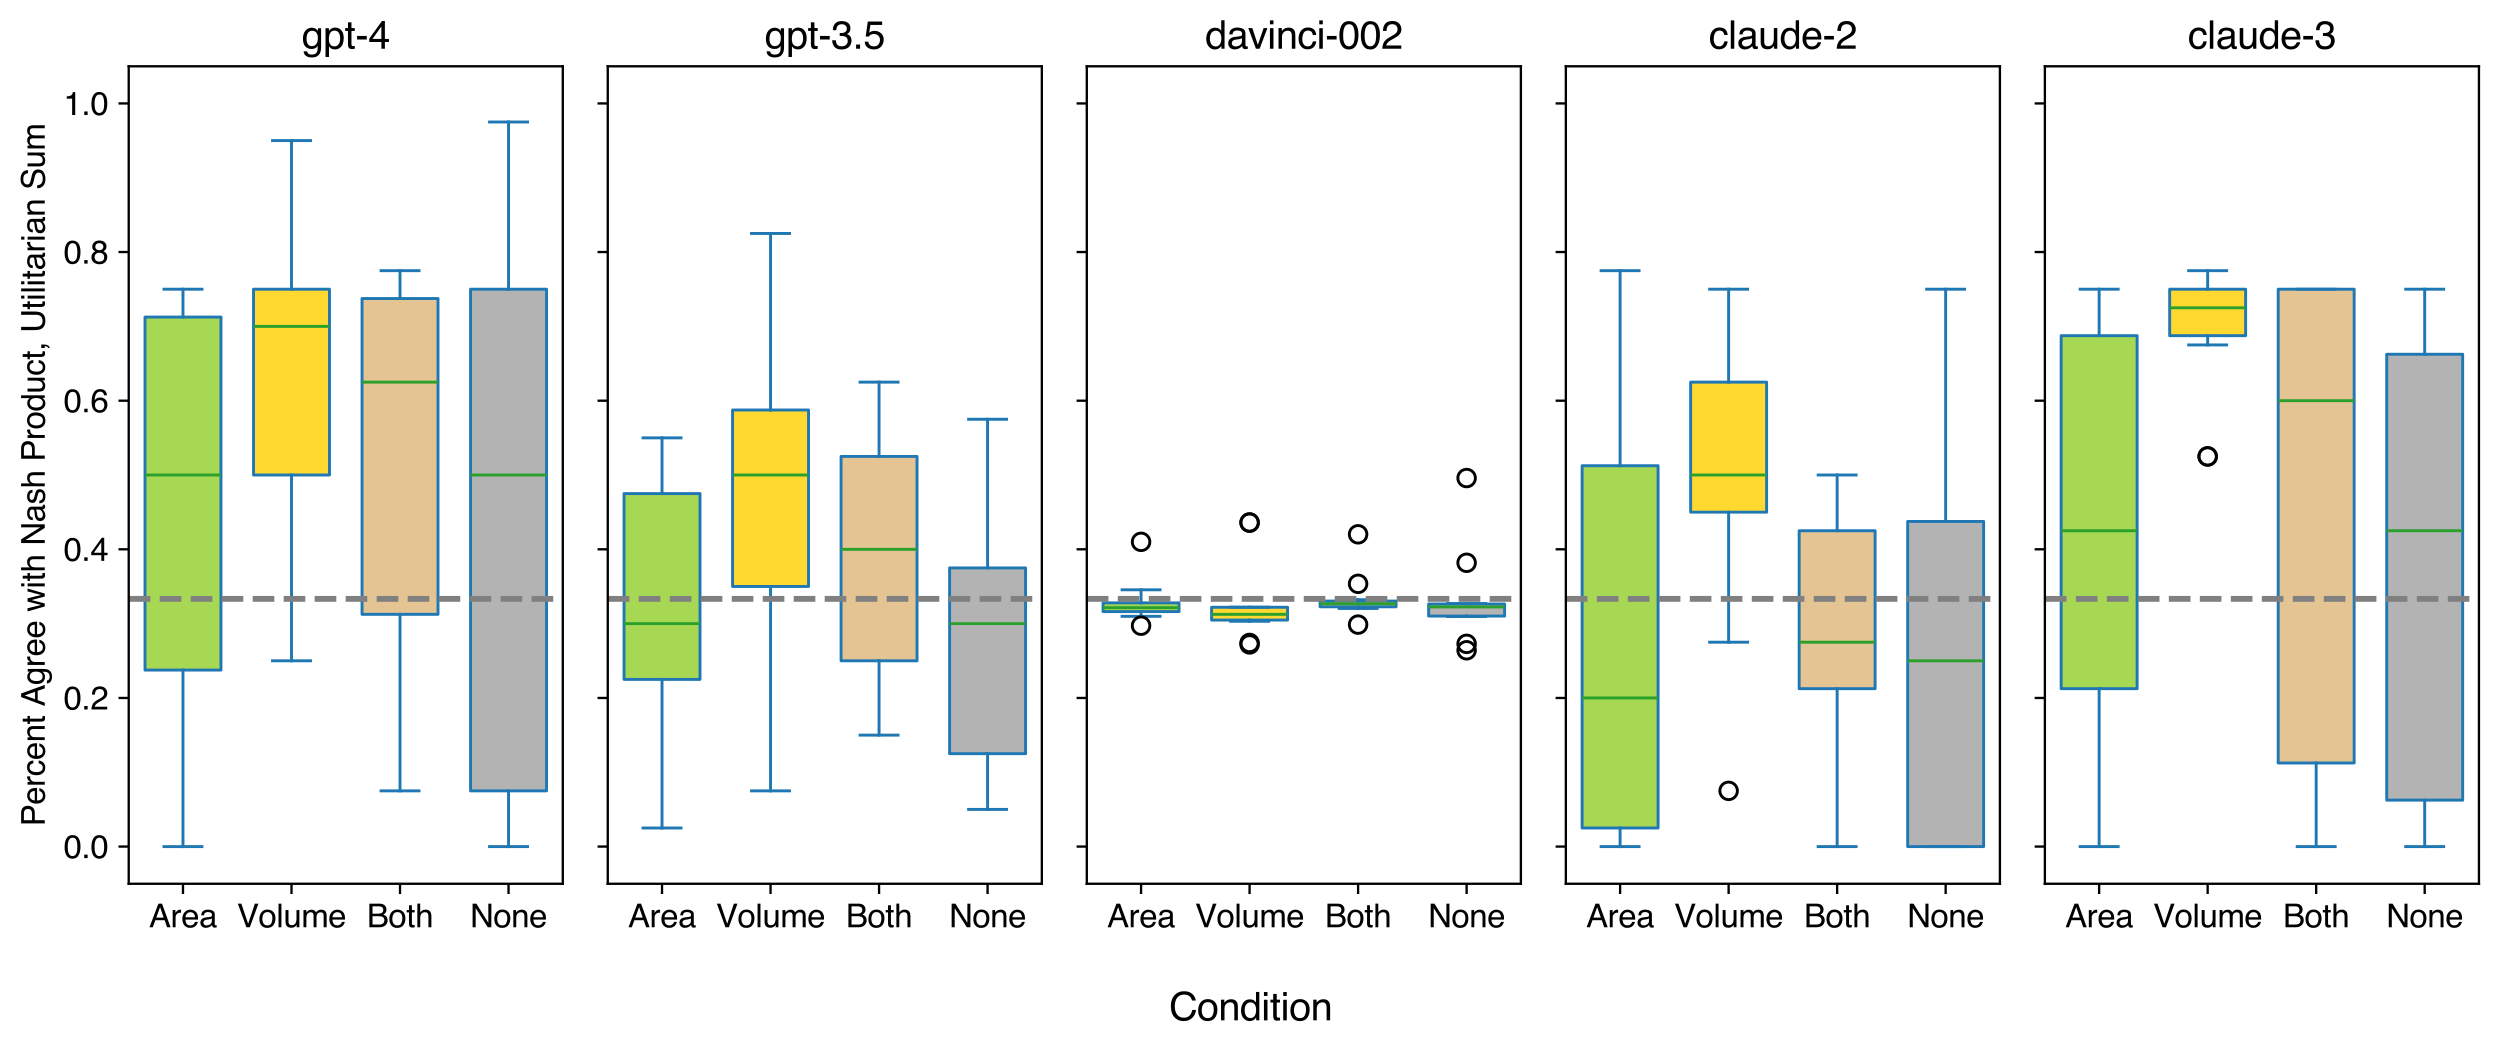 <?xml version="1.0" encoding="utf-8" standalone="no"?>
<!DOCTYPE svg PUBLIC "-//W3C//DTD SVG 1.1//EN"
  "http://www.w3.org/Graphics/SVG/1.1/DTD/svg11.dtd">
<svg xmlns:xlink="http://www.w3.org/1999/xlink" width="855.089pt" height="358.95pt" viewBox="0 0 855.089 358.95" xmlns="http://www.w3.org/2000/svg" version="1.1">
 <defs>
  <style type="text/css">*{stroke-linejoin: round; stroke-linecap: butt}</style>
 </defs>
 <g id="figure_1">
  <g id="patch_1">
   <path d="M 0 358.95 
L 855.089 358.95 
L 855.089 0 
L 0 0 
L 0 358.95 
z
" style="fill: none"/>
  </g>
  <g id="axes_1">
   <g id="patch_2">
    <path d="M 44.029 302.27 
L 192.497 302.27 
L 192.497 22.669 
L 44.029 22.669 
L 44.029 302.27 
z
" style="fill: none"/>
   </g>
   <g id="matplotlib.axis_1">
    <g id="xtick_1">
     <g id="line2d_1">
      <defs>
       <path id="m0b9c1fe099" d="M 0 0 
L 0 3.5 
" style="stroke: #000000; stroke-width: 0.8"/>
      </defs>
      <g>
       <use xlink:href="#m0b9c1fe099" x="62.588" y="302.27" style="stroke: #000000; stroke-width: 0.8"/>
      </g>
     </g>
     <g id="text_1">
      <!-- Area -->
      <g transform="translate(50.971 317.161) scale(0.11 -0.11)">
       <defs>
        <path id="Helvetica-41" d="M 2844 1881 
L 2147 3909 
L 1406 1881 
L 2844 1881 
z
M 1822 4591 
L 2525 4591 
L 4191 0 
L 3509 0 
L 3044 1375 
L 1228 1375 
L 731 0 
L 94 0 
L 1822 4591 
z
" transform="scale(0.016)"/>
        <path id="Helvetica-72" d="M 428 3347 
L 963 3347 
L 963 2769 
Q 1028 2938 1284 3180 
Q 1541 3422 1875 3422 
Q 1891 3422 1928 3419 
Q 1966 3416 2056 3406 
L 2056 2813 
Q 2006 2822 1964 2825 
Q 1922 2828 1872 2828 
Q 1447 2828 1219 2554 
Q 991 2281 991 1925 
L 991 0 
L 428 0 
L 428 3347 
z
" transform="scale(0.016)"/>
        <path id="Helvetica-65" d="M 1806 3422 
Q 2163 3422 2497 3255 
Q 2831 3088 3006 2822 
Q 3175 2569 3231 2231 
Q 3281 2000 3281 1494 
L 828 1494 
Q 844 984 1069 676 
Q 1294 369 1766 369 
Q 2206 369 2469 659 
Q 2619 828 2681 1050 
L 3234 1050 
Q 3213 866 3089 639 
Q 2966 413 2813 269 
Q 2556 19 2178 -69 
Q 1975 -119 1719 -119 
Q 1094 -119 659 336 
Q 225 791 225 1609 
Q 225 2416 662 2919 
Q 1100 3422 1806 3422 
z
M 2703 1941 
Q 2669 2306 2544 2525 
Q 2313 2931 1772 2931 
Q 1384 2931 1121 2651 
Q 859 2372 844 1941 
L 2703 1941 
z
M 1753 3428 
L 1753 3428 
z
" transform="scale(0.016)"/>
        <path id="Helvetica-61" d="M 844 891 
Q 844 647 1022 506 
Q 1200 366 1444 366 
Q 1741 366 2019 503 
Q 2488 731 2488 1250 
L 2488 1703 
Q 2384 1638 2221 1594 
Q 2059 1550 1903 1531 
L 1563 1488 
Q 1256 1447 1103 1359 
Q 844 1213 844 891 
z
M 2206 2028 
Q 2400 2053 2466 2191 
Q 2503 2266 2503 2406 
Q 2503 2694 2298 2823 
Q 2094 2953 1713 2953 
Q 1272 2953 1088 2716 
Q 984 2584 953 2325 
L 428 2325 
Q 444 2944 830 3186 
Q 1216 3428 1725 3428 
Q 2316 3428 2684 3203 
Q 3050 2978 3050 2503 
L 3050 575 
Q 3050 488 3086 434 
Q 3122 381 3238 381 
Q 3275 381 3322 386 
Q 3369 391 3422 400 
L 3422 -16 
Q 3291 -53 3222 -62 
Q 3153 -72 3034 -72 
Q 2744 -72 2613 134 
Q 2544 244 2516 444 
Q 2344 219 2022 53 
Q 1700 -113 1313 -113 
Q 847 -113 551 170 
Q 256 453 256 878 
Q 256 1344 547 1600 
Q 838 1856 1309 1916 
L 2206 2028 
z
M 1741 3428 
L 1741 3428 
z
" transform="scale(0.016)"/>
       </defs>
       <use xlink:href="#Helvetica-41"/>
       <use xlink:href="#Helvetica-72" x="66.699"/>
       <use xlink:href="#Helvetica-65" x="100"/>
       <use xlink:href="#Helvetica-61" x="155.615"/>
      </g>
     </g>
    </g>
    <g id="xtick_2">
     <g id="line2d_2">
      <g>
       <use xlink:href="#m0b9c1fe099" x="99.705" y="302.27" style="stroke: #000000; stroke-width: 0.8"/>
      </g>
     </g>
     <g id="text_2">
      <!-- Volume -->
      <g transform="translate(81.057 317.161) scale(0.11 -0.11)">
       <defs>
        <path id="Helvetica-56" d="M 850 4591 
L 2169 681 
L 3472 4591 
L 4169 4591 
L 2494 0 
L 1834 0 
L 163 4591 
L 850 4591 
z
" transform="scale(0.016)"/>
        <path id="Helvetica-6f" d="M 1741 363 
Q 2300 363 2508 786 
Q 2716 1209 2716 1728 
Q 2716 2197 2566 2491 
Q 2328 2953 1747 2953 
Q 1231 2953 997 2559 
Q 763 2166 763 1609 
Q 763 1075 997 719 
Q 1231 363 1741 363 
z
M 1763 3444 
Q 2409 3444 2856 3012 
Q 3303 2581 3303 1744 
Q 3303 934 2909 406 
Q 2516 -122 1688 -122 
Q 997 -122 590 345 
Q 184 813 184 1600 
Q 184 2444 612 2944 
Q 1041 3444 1763 3444 
z
M 1744 3428 
L 1744 3428 
z
" transform="scale(0.016)"/>
        <path id="Helvetica-6c" d="M 428 4591 
L 991 4591 
L 991 0 
L 428 0 
L 428 4591 
z
" transform="scale(0.016)"/>
        <path id="Helvetica-75" d="M 975 3347 
L 975 1125 
Q 975 869 1056 706 
Q 1206 406 1616 406 
Q 2203 406 2416 931 
Q 2531 1213 2531 1703 
L 2531 3347 
L 3094 3347 
L 3094 0 
L 2563 0 
L 2569 494 
Q 2459 303 2297 172 
Q 1975 -91 1516 -91 
Q 800 -91 541 388 
Q 400 644 400 1072 
L 400 3347 
L 975 3347 
z
M 1747 3428 
L 1747 3428 
z
" transform="scale(0.016)"/>
        <path id="Helvetica-6d" d="M 413 3347 
L 969 3347 
L 969 2872 
Q 1169 3119 1331 3231 
Q 1609 3422 1963 3422 
Q 2363 3422 2606 3225 
Q 2744 3113 2856 2894 
Q 3044 3163 3297 3292 
Q 3550 3422 3866 3422 
Q 4541 3422 4784 2934 
Q 4916 2672 4916 2228 
L 4916 0 
L 4331 0 
L 4331 2325 
Q 4331 2659 4164 2784 
Q 3997 2909 3756 2909 
Q 3425 2909 3186 2687 
Q 2947 2466 2947 1947 
L 2947 0 
L 2375 0 
L 2375 2184 
Q 2375 2525 2294 2681 
Q 2166 2916 1816 2916 
Q 1497 2916 1236 2669 
Q 975 2422 975 1775 
L 975 0 
L 413 0 
L 413 3347 
z
" transform="scale(0.016)"/>
       </defs>
       <use xlink:href="#Helvetica-56"/>
       <use xlink:href="#Helvetica-6f" x="66.699"/>
       <use xlink:href="#Helvetica-6c" x="122.314"/>
       <use xlink:href="#Helvetica-75" x="144.531"/>
       <use xlink:href="#Helvetica-6d" x="200.146"/>
       <use xlink:href="#Helvetica-65" x="283.447"/>
      </g>
     </g>
    </g>
    <g id="xtick_3">
     <g id="line2d_3">
      <g>
       <use xlink:href="#m0b9c1fe099" x="136.822" y="302.27" style="stroke: #000000; stroke-width: 0.8"/>
      </g>
     </g>
     <g id="text_3">
      <!-- Both -->
      <g transform="translate(125.508 317.161) scale(0.11 -0.11)">
       <defs>
        <path id="Helvetica-42" d="M 2213 2650 
Q 2606 2650 2825 2759 
Q 3169 2931 3169 3378 
Q 3169 3828 2803 3984 
Q 2597 4072 2191 4072 
L 1081 4072 
L 1081 2650 
L 2213 2650 
z
M 2422 531 
Q 2994 531 3238 863 
Q 3391 1072 3391 1369 
Q 3391 1869 2944 2050 
Q 2706 2147 2316 2147 
L 1081 2147 
L 1081 531 
L 2422 531 
z
M 472 4591 
L 2444 4591 
Q 3250 4591 3591 4109 
Q 3791 3825 3791 3453 
Q 3791 3019 3544 2741 
Q 3416 2594 3175 2472 
Q 3528 2338 3703 2169 
Q 4013 1869 4013 1341 
Q 4013 897 3734 538 
Q 3319 0 2413 0 
L 472 0 
L 472 4591 
z
" transform="scale(0.016)"/>
        <path id="Helvetica-74" d="M 525 4281 
L 1094 4281 
L 1094 3347 
L 1628 3347 
L 1628 2888 
L 1094 2888 
L 1094 703 
Q 1094 528 1213 469 
Q 1278 434 1431 434 
Q 1472 434 1519 436 
Q 1566 438 1628 444 
L 1628 0 
Q 1531 -28 1426 -40 
Q 1322 -53 1200 -53 
Q 806 -53 665 148 
Q 525 350 525 672 
L 525 2888 
L 72 2888 
L 72 3347 
L 525 3347 
L 525 4281 
z
" transform="scale(0.016)"/>
        <path id="Helvetica-68" d="M 413 4606 
L 975 4606 
L 975 2894 
Q 1175 3147 1334 3250 
Q 1606 3428 2013 3428 
Q 2741 3428 3000 2919 
Q 3141 2641 3141 2147 
L 3141 0 
L 2563 0 
L 2563 2109 
Q 2563 2478 2469 2650 
Q 2316 2925 1894 2925 
Q 1544 2925 1259 2684 
Q 975 2444 975 1775 
L 975 0 
L 413 0 
L 413 4606 
z
" transform="scale(0.016)"/>
       </defs>
       <use xlink:href="#Helvetica-42"/>
       <use xlink:href="#Helvetica-6f" x="66.699"/>
       <use xlink:href="#Helvetica-74" x="122.314"/>
       <use xlink:href="#Helvetica-68" x="150.098"/>
      </g>
     </g>
    </g>
    <g id="xtick_4">
     <g id="line2d_4">
      <g>
       <use xlink:href="#m0b9c1fe099" x="173.939" y="302.27" style="stroke: #000000; stroke-width: 0.8"/>
      </g>
     </g>
     <g id="text_4">
      <!-- None -->
      <g transform="translate(160.791 317.161) scale(0.11 -0.11)">
       <defs>
        <path id="Helvetica-4e" d="M 488 4591 
L 1222 4591 
L 3541 872 
L 3541 4591 
L 4131 4591 
L 4131 0 
L 3434 0 
L 1081 3716 
L 1081 0 
L 488 0 
L 488 4591 
z
M 2269 4591 
L 2269 4591 
z
" transform="scale(0.016)"/>
        <path id="Helvetica-6e" d="M 413 3347 
L 947 3347 
L 947 2872 
Q 1184 3166 1450 3294 
Q 1716 3422 2041 3422 
Q 2753 3422 3003 2925 
Q 3141 2653 3141 2147 
L 3141 0 
L 2569 0 
L 2569 2109 
Q 2569 2416 2478 2603 
Q 2328 2916 1934 2916 
Q 1734 2916 1606 2875 
Q 1375 2806 1200 2600 
Q 1059 2434 1017 2257 
Q 975 2081 975 1753 
L 975 0 
L 413 0 
L 413 3347 
z
M 1734 3428 
L 1734 3428 
z
" transform="scale(0.016)"/>
       </defs>
       <use xlink:href="#Helvetica-4e"/>
       <use xlink:href="#Helvetica-6f" x="72.217"/>
       <use xlink:href="#Helvetica-6e" x="127.832"/>
       <use xlink:href="#Helvetica-65" x="183.447"/>
      </g>
     </g>
    </g>
   </g>
   <g id="matplotlib.axis_2">
    <g id="ytick_1">
     <g id="line2d_5">
      <defs>
       <path id="mdb9d97731f" d="M 0 0 
L -3.5 0 
" style="stroke: #000000; stroke-width: 0.8"/>
      </defs>
      <g>
       <use xlink:href="#mdb9d97731f" x="44.029" y="289.561" style="stroke: #000000; stroke-width: 0.8"/>
      </g>
     </g>
     <g id="text_5">
      <!-- 0.0 -->
      <g transform="translate(21.739 293.506) scale(0.11 -0.11)">
       <defs>
        <path id="Helvetica-30" d="M 1731 4475 
Q 2600 4475 2988 3759 
Q 3288 3206 3288 2244 
Q 3288 1331 3016 734 
Q 2622 -122 1728 -122 
Q 922 -122 528 578 
Q 200 1163 200 2147 
Q 200 2909 397 3456 
Q 766 4475 1731 4475 
z
M 1725 391 
Q 2163 391 2422 778 
Q 2681 1166 2681 2222 
Q 2681 2984 2493 3476 
Q 2306 3969 1766 3969 
Q 1269 3969 1039 3501 
Q 809 3034 809 2125 
Q 809 1441 956 1025 
Q 1181 391 1725 391 
z
" transform="scale(0.016)"/>
        <path id="Helvetica-2e" d="M 547 681 
L 1200 681 
L 1200 0 
L 547 0 
L 547 681 
z
" transform="scale(0.016)"/>
       </defs>
       <use xlink:href="#Helvetica-30"/>
       <use xlink:href="#Helvetica-2e" x="55.615"/>
       <use xlink:href="#Helvetica-30" x="83.398"/>
      </g>
     </g>
    </g>
    <g id="ytick_2">
     <g id="line2d_6">
      <g>
       <use xlink:href="#mdb9d97731f" x="44.029" y="238.724" style="stroke: #000000; stroke-width: 0.8"/>
      </g>
     </g>
     <g id="text_6">
      <!-- 0.2 -->
      <g transform="translate(21.739 242.67) scale(0.11 -0.11)">
       <defs>
        <path id="Helvetica-32" d="M 200 0 
Q 231 578 439 1006 
Q 647 1434 1250 1784 
L 1850 2131 
Q 2253 2366 2416 2531 
Q 2672 2791 2672 3125 
Q 2672 3516 2437 3745 
Q 2203 3975 1813 3975 
Q 1234 3975 1013 3538 
Q 894 3303 881 2888 
L 309 2888 
Q 319 3472 525 3841 
Q 891 4491 1816 4491 
Q 2584 4491 2939 4075 
Q 3294 3659 3294 3150 
Q 3294 2613 2916 2231 
Q 2697 2009 2131 1694 
L 1703 1456 
Q 1397 1288 1222 1134 
Q 909 863 828 531 
L 3272 531 
L 3272 0 
L 200 0 
z
" transform="scale(0.016)"/>
       </defs>
       <use xlink:href="#Helvetica-30"/>
       <use xlink:href="#Helvetica-2e" x="55.615"/>
       <use xlink:href="#Helvetica-32" x="83.398"/>
      </g>
     </g>
    </g>
    <g id="ytick_3">
     <g id="line2d_7">
      <g>
       <use xlink:href="#mdb9d97731f" x="44.029" y="187.888" style="stroke: #000000; stroke-width: 0.8"/>
      </g>
     </g>
     <g id="text_7">
      <!-- 0.4 -->
      <g transform="translate(21.739 191.833) scale(0.11 -0.11)">
       <defs>
        <path id="Helvetica-34" d="M 2116 1584 
L 2116 3613 
L 681 1584 
L 2116 1584 
z
M 2125 0 
L 2125 1094 
L 163 1094 
L 163 1644 
L 2213 4488 
L 2688 4488 
L 2688 1584 
L 3347 1584 
L 3347 1094 
L 2688 1094 
L 2688 0 
L 2125 0 
z
" transform="scale(0.016)"/>
       </defs>
       <use xlink:href="#Helvetica-30"/>
       <use xlink:href="#Helvetica-2e" x="55.615"/>
       <use xlink:href="#Helvetica-34" x="83.398"/>
      </g>
     </g>
    </g>
    <g id="ytick_4">
     <g id="line2d_8">
      <g>
       <use xlink:href="#mdb9d97731f" x="44.029" y="137.051" style="stroke: #000000; stroke-width: 0.8"/>
      </g>
     </g>
     <g id="text_8">
      <!-- 0.6 -->
      <g transform="translate(21.739 140.997) scale(0.11 -0.11)">
       <defs>
        <path id="Helvetica-36" d="M 1872 4494 
Q 2622 4494 2917 4105 
Q 3213 3716 3213 3303 
L 2656 3303 
Q 2606 3569 2497 3719 
Q 2294 4000 1881 4000 
Q 1409 4000 1131 3564 
Q 853 3128 822 2316 
Q 1016 2600 1309 2741 
Q 1578 2866 1909 2866 
Q 2472 2866 2890 2506 
Q 3309 2147 3309 1434 
Q 3309 825 2912 354 
Q 2516 -116 1781 -116 
Q 1153 -116 697 361 
Q 241 838 241 1966 
Q 241 2800 444 3381 
Q 834 4494 1872 4494 
z
M 1831 384 
Q 2275 384 2495 682 
Q 2716 981 2716 1388 
Q 2716 1731 2519 2042 
Q 2322 2353 1803 2353 
Q 1441 2353 1167 2112 
Q 894 1872 894 1388 
Q 894 963 1142 673 
Q 1391 384 1831 384 
z
" transform="scale(0.016)"/>
       </defs>
       <use xlink:href="#Helvetica-30"/>
       <use xlink:href="#Helvetica-2e" x="55.615"/>
       <use xlink:href="#Helvetica-36" x="83.398"/>
      </g>
     </g>
    </g>
    <g id="ytick_5">
     <g id="line2d_9">
      <g>
       <use xlink:href="#mdb9d97731f" x="44.029" y="86.215" style="stroke: #000000; stroke-width: 0.8"/>
      </g>
     </g>
     <g id="text_9">
      <!-- 0.8 -->
      <g transform="translate(21.739 90.16) scale(0.11 -0.11)">
       <defs>
        <path id="Helvetica-38" d="M 1741 2600 
Q 2113 2600 2322 2808 
Q 2531 3016 2531 3303 
Q 2531 3553 2331 3762 
Q 2131 3972 1722 3972 
Q 1316 3972 1134 3762 
Q 953 3553 953 3272 
Q 953 2956 1187 2778 
Q 1422 2600 1741 2600 
z
M 1775 384 
Q 2166 384 2423 595 
Q 2681 806 2681 1225 
Q 2681 1659 2415 1884 
Q 2150 2109 1734 2109 
Q 1331 2109 1076 1879 
Q 822 1650 822 1244 
Q 822 894 1055 639 
Q 1288 384 1775 384 
z
M 975 2384 
Q 741 2484 609 2619 
Q 363 2869 363 3269 
Q 363 3769 725 4128 
Q 1088 4488 1753 4488 
Q 2397 4488 2762 4148 
Q 3128 3809 3128 3356 
Q 3128 2938 2916 2678 
Q 2797 2531 2547 2391 
Q 2825 2263 2984 2097 
Q 3281 1784 3281 1284 
Q 3281 694 2884 283 
Q 2488 -128 1763 -128 
Q 1109 -128 657 226 
Q 206 581 206 1256 
Q 206 1653 400 1942 
Q 594 2231 975 2384 
z
" transform="scale(0.016)"/>
       </defs>
       <use xlink:href="#Helvetica-30"/>
       <use xlink:href="#Helvetica-2e" x="55.615"/>
       <use xlink:href="#Helvetica-38" x="83.398"/>
      </g>
     </g>
    </g>
    <g id="ytick_6">
     <g id="line2d_10">
      <g>
       <use xlink:href="#mdb9d97731f" x="44.029" y="35.378" style="stroke: #000000; stroke-width: 0.8"/>
      </g>
     </g>
     <g id="text_10">
      <!-- 1.0 -->
      <g transform="translate(21.739 39.323) scale(0.11 -0.11)">
       <defs>
        <path id="Helvetica-31" d="M 613 3169 
L 613 3600 
Q 1222 3659 1462 3798 
Q 1703 3938 1822 4456 
L 2266 4456 
L 2266 0 
L 1666 0 
L 1666 3169 
L 613 3169 
z
" transform="scale(0.016)"/>
       </defs>
       <use xlink:href="#Helvetica-31"/>
       <use xlink:href="#Helvetica-2e" x="55.615"/>
       <use xlink:href="#Helvetica-30" x="83.398"/>
      </g>
     </g>
    </g>
    <g id="text_11">
     <!-- Percent Agree with Nash Product, Utilitarian Sum -->
     <g transform="translate(15.306 282.599) rotate(-90) scale(0.11 -0.11)">
      <defs>
       <path id="Helvetica-50" d="M 547 4591 
L 2613 4591 
Q 3225 4591 3600 4245 
Q 3975 3900 3975 3275 
Q 3975 2738 3640 2339 
Q 3306 1941 2613 1941 
L 1169 1941 
L 1169 0 
L 547 0 
L 547 4591 
z
M 3347 3272 
Q 3347 3778 2972 3959 
Q 2766 4056 2406 4056 
L 1169 4056 
L 1169 2466 
L 2406 2466 
Q 2825 2466 3086 2644 
Q 3347 2822 3347 3272 
z
" transform="scale(0.016)"/>
       <path id="Helvetica-63" d="M 1703 3444 
Q 2269 3444 2623 3169 
Q 2978 2894 3050 2222 
L 2503 2222 
Q 2453 2531 2275 2736 
Q 2097 2941 1703 2941 
Q 1166 2941 934 2416 
Q 784 2075 784 1575 
Q 784 1072 996 728 
Q 1209 384 1666 384 
Q 2016 384 2220 598 
Q 2425 813 2503 1184 
L 3050 1184 
Q 2956 519 2581 211 
Q 2206 -97 1622 -97 
Q 966 -97 575 383 
Q 184 863 184 1581 
Q 184 2463 612 2953 
Q 1041 3444 1703 3444 
z
M 1616 3428 
L 1616 3428 
z
" transform="scale(0.016)"/>
       <path id="Helvetica-20" transform="scale(0.016)"/>
       <path id="Helvetica-67" d="M 1594 3406 
Q 1988 3406 2281 3213 
Q 2441 3103 2606 2894 
L 2606 3316 
L 3125 3316 
L 3125 272 
Q 3125 -366 2938 -734 
Q 2588 -1416 1616 -1416 
Q 1075 -1416 706 -1173 
Q 338 -931 294 -416 
L 866 -416 
Q 906 -641 1028 -763 
Q 1219 -950 1628 -950 
Q 2275 -950 2475 -494 
Q 2594 -225 2584 466 
Q 2416 209 2178 84 
Q 1941 -41 1550 -41 
Q 1006 -41 598 345 
Q 191 731 191 1622 
Q 191 2463 602 2934 
Q 1013 3406 1594 3406 
z
M 2606 1688 
Q 2606 2309 2350 2609 
Q 2094 2909 1697 2909 
Q 1103 2909 884 2353 
Q 769 2056 769 1575 
Q 769 1009 998 714 
Q 1228 419 1616 419 
Q 2222 419 2469 966 
Q 2606 1275 2606 1688 
z
M 1659 3428 
L 1659 3428 
z
" transform="scale(0.016)"/>
       <path id="Helvetica-77" d="M 672 3347 
L 1316 709 
L 1969 3347 
L 2600 3347 
L 3256 725 
L 3941 3347 
L 4503 3347 
L 3531 0 
L 2947 0 
L 2266 2591 
L 1606 0 
L 1022 0 
L 56 3347 
L 672 3347 
z
" transform="scale(0.016)"/>
       <path id="Helvetica-69" d="M 413 3331 
L 984 3331 
L 984 0 
L 413 0 
L 413 3331 
z
M 413 4591 
L 984 4591 
L 984 3953 
L 413 3953 
L 413 4591 
z
" transform="scale(0.016)"/>
       <path id="Helvetica-73" d="M 747 1050 
Q 772 769 888 619 
Q 1100 347 1625 347 
Q 1938 347 2175 483 
Q 2413 619 2413 903 
Q 2413 1119 2222 1231 
Q 2100 1300 1741 1391 
L 1294 1503 
Q 866 1609 663 1741 
Q 300 1969 300 2372 
Q 300 2847 642 3140 
Q 984 3434 1563 3434 
Q 2319 3434 2653 2991 
Q 2863 2709 2856 2384 
L 2325 2384 
Q 2309 2575 2191 2731 
Q 1997 2953 1519 2953 
Q 1200 2953 1036 2831 
Q 872 2709 872 2509 
Q 872 2291 1088 2159 
Q 1213 2081 1456 2022 
L 1828 1931 
Q 2434 1784 2641 1647 
Q 2969 1431 2969 969 
Q 2969 522 2630 197 
Q 2291 -128 1597 -128 
Q 850 -128 539 211 
Q 228 550 206 1050 
L 747 1050 
z
M 1578 3428 
L 1578 3428 
z
" transform="scale(0.016)"/>
       <path id="Helvetica-64" d="M 769 1634 
Q 769 1097 997 734 
Q 1225 372 1728 372 
Q 2119 372 2370 708 
Q 2622 1044 2622 1672 
Q 2622 2306 2362 2611 
Q 2103 2916 1722 2916 
Q 1297 2916 1033 2591 
Q 769 2266 769 1634 
z
M 1616 3406 
Q 2000 3406 2259 3244 
Q 2409 3150 2600 2916 
L 2600 4606 
L 3141 4606 
L 3141 0 
L 2634 0 
L 2634 466 
Q 2438 156 2169 18 
Q 1900 -119 1553 -119 
Q 994 -119 584 351 
Q 175 822 175 1603 
Q 175 2334 548 2870 
Q 922 3406 1616 3406 
z
" transform="scale(0.016)"/>
       <path id="Helvetica-2c" d="M 531 -653 
Q 747 -616 834 -350 
Q 881 -209 881 -78 
Q 881 -56 879 -39 
Q 878 -22 872 0 
L 531 0 
L 531 681 
L 1200 681 
L 1200 50 
Q 1200 -322 1050 -603 
Q 900 -884 531 -950 
L 531 -653 
z
" transform="scale(0.016)"/>
       <path id="Helvetica-55" d="M 1163 4591 
L 1163 1753 
Q 1163 1253 1350 922 
Q 1628 422 2288 422 
Q 3078 422 3363 963 
Q 3516 1256 3516 1753 
L 3516 4591 
L 4147 4591 
L 4147 2013 
Q 4147 1166 3919 709 
Q 3500 -122 2338 -122 
Q 1175 -122 759 709 
Q 531 1166 531 2013 
L 531 4591 
L 1163 4591 
z
M 2341 4591 
L 2341 4591 
z
" transform="scale(0.016)"/>
       <path id="Helvetica-53" d="M 894 1481 
Q 916 1091 1078 847 
Q 1388 391 2169 391 
Q 2519 391 2806 491 
Q 3363 684 3363 1184 
Q 3363 1559 3128 1719 
Q 2891 1875 2384 1991 
L 1763 2131 
Q 1153 2269 900 2434 
Q 463 2722 463 3294 
Q 463 3913 891 4309 
Q 1319 4706 2103 4706 
Q 2825 4706 3329 4357 
Q 3834 4009 3834 3244 
L 3250 3244 
Q 3203 3613 3050 3809 
Q 2766 4169 2084 4169 
Q 1534 4169 1293 3937 
Q 1053 3706 1053 3400 
Q 1053 3063 1334 2906 
Q 1519 2806 2169 2656 
L 2813 2509 
Q 3278 2403 3531 2219 
Q 3969 1897 3969 1284 
Q 3969 522 3414 194 
Q 2859 -134 2125 -134 
Q 1269 -134 784 303 
Q 300 738 309 1481 
L 894 1481 
z
M 2150 4716 
L 2150 4716 
z
" transform="scale(0.016)"/>
      </defs>
      <use xlink:href="#Helvetica-50"/>
      <use xlink:href="#Helvetica-65" x="66.699"/>
      <use xlink:href="#Helvetica-72" x="122.314"/>
      <use xlink:href="#Helvetica-63" x="155.615"/>
      <use xlink:href="#Helvetica-65" x="205.615"/>
      <use xlink:href="#Helvetica-6e" x="261.23"/>
      <use xlink:href="#Helvetica-74" x="316.846"/>
      <use xlink:href="#Helvetica-20" x="344.629"/>
      <use xlink:href="#Helvetica-41" x="372.412"/>
      <use xlink:href="#Helvetica-67" x="439.111"/>
      <use xlink:href="#Helvetica-72" x="494.727"/>
      <use xlink:href="#Helvetica-65" x="528.027"/>
      <use xlink:href="#Helvetica-65" x="583.643"/>
      <use xlink:href="#Helvetica-20" x="639.258"/>
      <use xlink:href="#Helvetica-77" x="667.041"/>
      <use xlink:href="#Helvetica-69" x="739.258"/>
      <use xlink:href="#Helvetica-74" x="761.475"/>
      <use xlink:href="#Helvetica-68" x="789.258"/>
      <use xlink:href="#Helvetica-20" x="844.873"/>
      <use xlink:href="#Helvetica-4e" x="872.656"/>
      <use xlink:href="#Helvetica-61" x="944.873"/>
      <use xlink:href="#Helvetica-73" x="1000.488"/>
      <use xlink:href="#Helvetica-68" x="1050.488"/>
      <use xlink:href="#Helvetica-20" x="1106.104"/>
      <use xlink:href="#Helvetica-50" x="1133.887"/>
      <use xlink:href="#Helvetica-72" x="1200.586"/>
      <use xlink:href="#Helvetica-6f" x="1233.887"/>
      <use xlink:href="#Helvetica-64" x="1289.502"/>
      <use xlink:href="#Helvetica-75" x="1345.117"/>
      <use xlink:href="#Helvetica-63" x="1400.732"/>
      <use xlink:href="#Helvetica-74" x="1450.732"/>
      <use xlink:href="#Helvetica-2c" x="1478.516"/>
      <use xlink:href="#Helvetica-20" x="1506.299"/>
      <use xlink:href="#Helvetica-55" x="1534.082"/>
      <use xlink:href="#Helvetica-74" x="1606.299"/>
      <use xlink:href="#Helvetica-69" x="1634.082"/>
      <use xlink:href="#Helvetica-6c" x="1656.299"/>
      <use xlink:href="#Helvetica-69" x="1678.516"/>
      <use xlink:href="#Helvetica-74" x="1700.732"/>
      <use xlink:href="#Helvetica-61" x="1728.516"/>
      <use xlink:href="#Helvetica-72" x="1784.131"/>
      <use xlink:href="#Helvetica-69" x="1817.432"/>
      <use xlink:href="#Helvetica-61" x="1839.648"/>
      <use xlink:href="#Helvetica-6e" x="1895.264"/>
      <use xlink:href="#Helvetica-20" x="1950.879"/>
      <use xlink:href="#Helvetica-53" x="1978.662"/>
      <use xlink:href="#Helvetica-75" x="2045.361"/>
      <use xlink:href="#Helvetica-6d" x="2100.977"/>
     </g>
    </g>
   </g>
   <g id="patch_3">
    <path d="M 49.597 229.193 
L 75.579 229.193 
L 75.579 108.456 
L 49.597 108.456 
L 49.597 229.193 
z
" clip-path="url(#p00b92c3914)" style="fill: #a6d854; stroke: #1f77b4; stroke-linejoin: miter"/>
   </g>
   <g id="line2d_11">
    <path d="M 62.588 229.193 
L 62.588 289.561 
" clip-path="url(#p00b92c3914)" style="fill: none; stroke: #1f77b4; stroke-linecap: square"/>
   </g>
   <g id="line2d_12">
    <path d="M 62.588 108.456 
L 62.588 98.924 
" clip-path="url(#p00b92c3914)" style="fill: none; stroke: #1f77b4; stroke-linecap: square"/>
   </g>
   <g id="line2d_13">
    <path d="M 56.092 289.561 
L 69.083 289.561 
" clip-path="url(#p00b92c3914)" style="fill: none; stroke: #1f77b4; stroke-linecap: square"/>
   </g>
   <g id="line2d_14">
    <path d="M 56.092 98.924 
L 69.083 98.924 
" clip-path="url(#p00b92c3914)" style="fill: none; stroke: #1f77b4; stroke-linecap: square"/>
   </g>
   <g id="line2d_15"/>
   <g id="patch_4">
    <path d="M 86.714 162.47 
L 112.696 162.47 
L 112.696 98.924 
L 86.714 98.924 
L 86.714 162.47 
z
" clip-path="url(#p00b92c3914)" style="fill: #ffd92f; stroke: #1f77b4; stroke-linejoin: miter"/>
   </g>
   <g id="line2d_16">
    <path d="M 99.705 162.47 
L 99.705 226.015 
" clip-path="url(#p00b92c3914)" style="fill: none; stroke: #1f77b4; stroke-linecap: square"/>
   </g>
   <g id="line2d_17">
    <path d="M 99.705 98.924 
L 99.705 48.087 
" clip-path="url(#p00b92c3914)" style="fill: none; stroke: #1f77b4; stroke-linecap: square"/>
   </g>
   <g id="line2d_18">
    <path d="M 93.209 226.015 
L 106.2 226.015 
" clip-path="url(#p00b92c3914)" style="fill: none; stroke: #1f77b4; stroke-linecap: square"/>
   </g>
   <g id="line2d_19">
    <path d="M 93.209 48.087 
L 106.2 48.087 
" clip-path="url(#p00b92c3914)" style="fill: none; stroke: #1f77b4; stroke-linecap: square"/>
   </g>
   <g id="line2d_20"/>
   <g id="patch_5">
    <path d="M 123.831 210.129 
L 149.813 210.129 
L 149.813 102.101 
L 123.831 102.101 
L 123.831 210.129 
z
" clip-path="url(#p00b92c3914)" style="fill: #e5c494; stroke: #1f77b4; stroke-linejoin: miter"/>
   </g>
   <g id="line2d_21">
    <path d="M 136.822 210.129 
L 136.822 270.497 
" clip-path="url(#p00b92c3914)" style="fill: none; stroke: #1f77b4; stroke-linecap: square"/>
   </g>
   <g id="line2d_22">
    <path d="M 136.822 102.101 
L 136.822 92.569 
" clip-path="url(#p00b92c3914)" style="fill: none; stroke: #1f77b4; stroke-linecap: square"/>
   </g>
   <g id="line2d_23">
    <path d="M 130.326 270.497 
L 143.317 270.497 
" clip-path="url(#p00b92c3914)" style="fill: none; stroke: #1f77b4; stroke-linecap: square"/>
   </g>
   <g id="line2d_24">
    <path d="M 130.326 92.569 
L 143.317 92.569 
" clip-path="url(#p00b92c3914)" style="fill: none; stroke: #1f77b4; stroke-linecap: square"/>
   </g>
   <g id="line2d_25"/>
   <g id="patch_6">
    <path d="M 160.948 270.497 
L 186.93 270.497 
L 186.93 98.924 
L 160.948 98.924 
L 160.948 270.497 
z
" clip-path="url(#p00b92c3914)" style="fill: #b3b3b3; stroke: #1f77b4; stroke-linejoin: miter"/>
   </g>
   <g id="line2d_26">
    <path d="M 173.939 270.497 
L 173.939 289.561 
" clip-path="url(#p00b92c3914)" style="fill: none; stroke: #1f77b4; stroke-linecap: square"/>
   </g>
   <g id="line2d_27">
    <path d="M 173.939 98.924 
L 173.939 41.733 
" clip-path="url(#p00b92c3914)" style="fill: none; stroke: #1f77b4; stroke-linecap: square"/>
   </g>
   <g id="line2d_28">
    <path d="M 167.443 289.561 
L 180.434 289.561 
" clip-path="url(#p00b92c3914)" style="fill: none; stroke: #1f77b4; stroke-linecap: square"/>
   </g>
   <g id="line2d_29">
    <path d="M 167.443 41.733 
L 180.434 41.733 
" clip-path="url(#p00b92c3914)" style="fill: none; stroke: #1f77b4; stroke-linecap: square"/>
   </g>
   <g id="line2d_30"/>
   <g id="LineCollection_1">
    <path d="M 44.029 204.833 
L 192.497 204.833 
" clip-path="url(#p00b92c3914)" style="fill: none; stroke-dasharray: 7.4,3.2; stroke-dashoffset: 0; stroke: #808080; stroke-width: 2"/>
   </g>
   <g id="line2d_31">
    <path d="M 49.597 162.47 
L 75.579 162.47 
" clip-path="url(#p00b92c3914)" style="fill: none; stroke: #2ca02c"/>
   </g>
   <g id="line2d_32">
    <path d="M 86.714 111.633 
L 112.696 111.633 
" clip-path="url(#p00b92c3914)" style="fill: none; stroke: #2ca02c"/>
   </g>
   <g id="line2d_33">
    <path d="M 123.831 130.697 
L 149.813 130.697 
" clip-path="url(#p00b92c3914)" style="fill: none; stroke: #2ca02c"/>
   </g>
   <g id="line2d_34">
    <path d="M 160.948 162.47 
L 186.93 162.47 
" clip-path="url(#p00b92c3914)" style="fill: none; stroke: #2ca02c"/>
   </g>
   <g id="patch_7">
    <path d="M 44.029 302.27 
L 44.029 22.669 
" style="fill: none; stroke: #000000; stroke-width: 0.8; stroke-linejoin: miter; stroke-linecap: square"/>
   </g>
   <g id="patch_8">
    <path d="M 192.497 302.27 
L 192.497 22.669 
" style="fill: none; stroke: #000000; stroke-width: 0.8; stroke-linejoin: miter; stroke-linecap: square"/>
   </g>
   <g id="patch_9">
    <path d="M 44.029 302.27 
L 192.497 302.27 
" style="fill: none; stroke: #000000; stroke-width: 0.8; stroke-linejoin: miter; stroke-linecap: square"/>
   </g>
   <g id="patch_10">
    <path d="M 44.029 22.669 
L 192.497 22.669 
" style="fill: none; stroke: #000000; stroke-width: 0.8; stroke-linejoin: miter; stroke-linecap: square"/>
   </g>
   <g id="text_12">
    <!-- gpt-4 -->
    <g transform="translate(103.222 16.669) scale(0.132 -0.132)">
     <defs>
      <path id="Helvetica-70" d="M 1825 378 
Q 2219 378 2480 708 
Q 2741 1038 2741 1694 
Q 2741 2094 2625 2381 
Q 2406 2934 1825 2934 
Q 1241 2934 1025 2350 
Q 909 2038 909 1556 
Q 909 1169 1025 897 
Q 1244 378 1825 378 
z
M 369 3331 
L 916 3331 
L 916 2888 
Q 1084 3116 1284 3241 
Q 1569 3428 1953 3428 
Q 2522 3428 2919 2992 
Q 3316 2556 3316 1747 
Q 3316 653 2744 184 
Q 2381 -113 1900 -113 
Q 1522 -113 1266 53 
Q 1116 147 931 375 
L 931 -1334 
L 369 -1334 
L 369 3331 
z
" transform="scale(0.016)"/>
      <path id="Helvetica-2d" d="M 266 2072 
L 1834 2072 
L 1834 1494 
L 266 1494 
L 266 2072 
z
" transform="scale(0.016)"/>
     </defs>
     <use xlink:href="#Helvetica-67"/>
     <use xlink:href="#Helvetica-70" x="55.615"/>
     <use xlink:href="#Helvetica-74" x="111.23"/>
     <use xlink:href="#Helvetica-2d" x="139.014"/>
     <use xlink:href="#Helvetica-34" x="172.314"/>
    </g>
   </g>
  </g>
  <g id="axes_2">
   <g id="patch_11">
    <path d="M 207.877 302.27 
L 356.345 302.27 
L 356.345 22.669 
L 207.877 22.669 
L 207.877 302.27 
z
" style="fill: none"/>
   </g>
   <g id="matplotlib.axis_3">
    <g id="xtick_5">
     <g id="line2d_35">
      <g>
       <use xlink:href="#m0b9c1fe099" x="226.436" y="302.27" style="stroke: #000000; stroke-width: 0.8"/>
      </g>
     </g>
     <g id="text_13">
      <!-- Area -->
      <g transform="translate(214.819 317.161) scale(0.11 -0.11)">
       <use xlink:href="#Helvetica-41"/>
       <use xlink:href="#Helvetica-72" x="66.699"/>
       <use xlink:href="#Helvetica-65" x="100"/>
       <use xlink:href="#Helvetica-61" x="155.615"/>
      </g>
     </g>
    </g>
    <g id="xtick_6">
     <g id="line2d_36">
      <g>
       <use xlink:href="#m0b9c1fe099" x="263.553" y="302.27" style="stroke: #000000; stroke-width: 0.8"/>
      </g>
     </g>
     <g id="text_14">
      <!-- Volume -->
      <g transform="translate(244.905 317.161) scale(0.11 -0.11)">
       <use xlink:href="#Helvetica-56"/>
       <use xlink:href="#Helvetica-6f" x="66.699"/>
       <use xlink:href="#Helvetica-6c" x="122.314"/>
       <use xlink:href="#Helvetica-75" x="144.531"/>
       <use xlink:href="#Helvetica-6d" x="200.146"/>
       <use xlink:href="#Helvetica-65" x="283.447"/>
      </g>
     </g>
    </g>
    <g id="xtick_7">
     <g id="line2d_37">
      <g>
       <use xlink:href="#m0b9c1fe099" x="300.67" y="302.27" style="stroke: #000000; stroke-width: 0.8"/>
      </g>
     </g>
     <g id="text_15">
      <!-- Both -->
      <g transform="translate(289.356 317.161) scale(0.11 -0.11)">
       <use xlink:href="#Helvetica-42"/>
       <use xlink:href="#Helvetica-6f" x="66.699"/>
       <use xlink:href="#Helvetica-74" x="122.314"/>
       <use xlink:href="#Helvetica-68" x="150.098"/>
      </g>
     </g>
    </g>
    <g id="xtick_8">
     <g id="line2d_38">
      <g>
       <use xlink:href="#m0b9c1fe099" x="337.787" y="302.27" style="stroke: #000000; stroke-width: 0.8"/>
      </g>
     </g>
     <g id="text_16">
      <!-- None -->
      <g transform="translate(324.639 317.161) scale(0.11 -0.11)">
       <use xlink:href="#Helvetica-4e"/>
       <use xlink:href="#Helvetica-6f" x="72.217"/>
       <use xlink:href="#Helvetica-6e" x="127.832"/>
       <use xlink:href="#Helvetica-65" x="183.447"/>
      </g>
     </g>
    </g>
   </g>
   <g id="matplotlib.axis_4">
    <g id="ytick_7">
     <g id="line2d_39">
      <g>
       <use xlink:href="#mdb9d97731f" x="207.877" y="289.561" style="stroke: #000000; stroke-width: 0.8"/>
      </g>
     </g>
    </g>
    <g id="ytick_8">
     <g id="line2d_40">
      <g>
       <use xlink:href="#mdb9d97731f" x="207.877" y="238.724" style="stroke: #000000; stroke-width: 0.8"/>
      </g>
     </g>
    </g>
    <g id="ytick_9">
     <g id="line2d_41">
      <g>
       <use xlink:href="#mdb9d97731f" x="207.877" y="187.888" style="stroke: #000000; stroke-width: 0.8"/>
      </g>
     </g>
    </g>
    <g id="ytick_10">
     <g id="line2d_42">
      <g>
       <use xlink:href="#mdb9d97731f" x="207.877" y="137.051" style="stroke: #000000; stroke-width: 0.8"/>
      </g>
     </g>
    </g>
    <g id="ytick_11">
     <g id="line2d_43">
      <g>
       <use xlink:href="#mdb9d97731f" x="207.877" y="86.215" style="stroke: #000000; stroke-width: 0.8"/>
      </g>
     </g>
    </g>
    <g id="ytick_12">
     <g id="line2d_44">
      <g>
       <use xlink:href="#mdb9d97731f" x="207.877" y="35.378" style="stroke: #000000; stroke-width: 0.8"/>
      </g>
     </g>
    </g>
   </g>
   <g id="patch_12">
    <path d="M 213.445 232.37 
L 239.427 232.37 
L 239.427 168.824 
L 213.445 168.824 
L 213.445 232.37 
z
" clip-path="url(#p205e11d60c)" style="fill: #a6d854; stroke: #1f77b4; stroke-linejoin: miter"/>
   </g>
   <g id="line2d_45">
    <path d="M 226.436 232.37 
L 226.436 283.206 
" clip-path="url(#p205e11d60c)" style="fill: none; stroke: #1f77b4; stroke-linecap: square"/>
   </g>
   <g id="line2d_46">
    <path d="M 226.436 168.824 
L 226.436 149.76 
" clip-path="url(#p205e11d60c)" style="fill: none; stroke: #1f77b4; stroke-linecap: square"/>
   </g>
   <g id="line2d_47">
    <path d="M 219.94 283.206 
L 232.931 283.206 
" clip-path="url(#p205e11d60c)" style="fill: none; stroke: #1f77b4; stroke-linecap: square"/>
   </g>
   <g id="line2d_48">
    <path d="M 219.94 149.76 
L 232.931 149.76 
" clip-path="url(#p205e11d60c)" style="fill: none; stroke: #1f77b4; stroke-linecap: square"/>
   </g>
   <g id="line2d_49"/>
   <g id="patch_13">
    <path d="M 250.562 200.597 
L 276.544 200.597 
L 276.544 140.229 
L 250.562 140.229 
L 250.562 200.597 
z
" clip-path="url(#p205e11d60c)" style="fill: #ffd92f; stroke: #1f77b4; stroke-linejoin: miter"/>
   </g>
   <g id="line2d_50">
    <path d="M 263.553 200.597 
L 263.553 270.497 
" clip-path="url(#p205e11d60c)" style="fill: none; stroke: #1f77b4; stroke-linecap: square"/>
   </g>
   <g id="line2d_51">
    <path d="M 263.553 140.229 
L 263.553 79.86 
" clip-path="url(#p205e11d60c)" style="fill: none; stroke: #1f77b4; stroke-linecap: square"/>
   </g>
   <g id="line2d_52">
    <path d="M 257.057 270.497 
L 270.048 270.497 
" clip-path="url(#p205e11d60c)" style="fill: none; stroke: #1f77b4; stroke-linecap: square"/>
   </g>
   <g id="line2d_53">
    <path d="M 257.057 79.86 
L 270.048 79.86 
" clip-path="url(#p205e11d60c)" style="fill: none; stroke: #1f77b4; stroke-linecap: square"/>
   </g>
   <g id="line2d_54"/>
   <g id="patch_14">
    <path d="M 287.679 226.015 
L 313.661 226.015 
L 313.661 156.115 
L 287.679 156.115 
L 287.679 226.015 
z
" clip-path="url(#p205e11d60c)" style="fill: #e5c494; stroke: #1f77b4; stroke-linejoin: miter"/>
   </g>
   <g id="line2d_55">
    <path d="M 300.67 226.015 
L 300.67 251.434 
" clip-path="url(#p205e11d60c)" style="fill: none; stroke: #1f77b4; stroke-linecap: square"/>
   </g>
   <g id="line2d_56">
    <path d="M 300.67 156.115 
L 300.67 130.697 
" clip-path="url(#p205e11d60c)" style="fill: none; stroke: #1f77b4; stroke-linecap: square"/>
   </g>
   <g id="line2d_57">
    <path d="M 294.174 251.434 
L 307.165 251.434 
" clip-path="url(#p205e11d60c)" style="fill: none; stroke: #1f77b4; stroke-linecap: square"/>
   </g>
   <g id="line2d_58">
    <path d="M 294.174 130.697 
L 307.165 130.697 
" clip-path="url(#p205e11d60c)" style="fill: none; stroke: #1f77b4; stroke-linecap: square"/>
   </g>
   <g id="line2d_59"/>
   <g id="patch_15">
    <path d="M 324.796 257.788 
L 350.778 257.788 
L 350.778 194.242 
L 324.796 194.242 
L 324.796 257.788 
z
" clip-path="url(#p205e11d60c)" style="fill: #b3b3b3; stroke: #1f77b4; stroke-linejoin: miter"/>
   </g>
   <g id="line2d_60">
    <path d="M 337.787 257.788 
L 337.787 276.852 
" clip-path="url(#p205e11d60c)" style="fill: none; stroke: #1f77b4; stroke-linecap: square"/>
   </g>
   <g id="line2d_61">
    <path d="M 337.787 194.242 
L 337.787 143.406 
" clip-path="url(#p205e11d60c)" style="fill: none; stroke: #1f77b4; stroke-linecap: square"/>
   </g>
   <g id="line2d_62">
    <path d="M 331.291 276.852 
L 344.282 276.852 
" clip-path="url(#p205e11d60c)" style="fill: none; stroke: #1f77b4; stroke-linecap: square"/>
   </g>
   <g id="line2d_63">
    <path d="M 331.291 143.406 
L 344.282 143.406 
" clip-path="url(#p205e11d60c)" style="fill: none; stroke: #1f77b4; stroke-linecap: square"/>
   </g>
   <g id="line2d_64"/>
   <g id="LineCollection_2">
    <path d="M 207.877 204.833 
L 356.345 204.833 
" clip-path="url(#p205e11d60c)" style="fill: none; stroke-dasharray: 7.4,3.2; stroke-dashoffset: 0; stroke: #808080; stroke-width: 2"/>
   </g>
   <g id="line2d_65">
    <path d="M 213.445 213.306 
L 239.427 213.306 
" clip-path="url(#p205e11d60c)" style="fill: none; stroke: #2ca02c"/>
   </g>
   <g id="line2d_66">
    <path d="M 250.562 162.47 
L 276.544 162.47 
" clip-path="url(#p205e11d60c)" style="fill: none; stroke: #2ca02c"/>
   </g>
   <g id="line2d_67">
    <path d="M 287.679 187.888 
L 313.661 187.888 
" clip-path="url(#p205e11d60c)" style="fill: none; stroke: #2ca02c"/>
   </g>
   <g id="line2d_68">
    <path d="M 324.796 213.306 
L 350.778 213.306 
" clip-path="url(#p205e11d60c)" style="fill: none; stroke: #2ca02c"/>
   </g>
   <g id="patch_16">
    <path d="M 207.877 302.27 
L 207.877 22.669 
" style="fill: none; stroke: #000000; stroke-width: 0.8; stroke-linejoin: miter; stroke-linecap: square"/>
   </g>
   <g id="patch_17">
    <path d="M 356.345 302.27 
L 356.345 22.669 
" style="fill: none; stroke: #000000; stroke-width: 0.8; stroke-linejoin: miter; stroke-linecap: square"/>
   </g>
   <g id="patch_18">
    <path d="M 207.877 302.27 
L 356.345 302.27 
" style="fill: none; stroke: #000000; stroke-width: 0.8; stroke-linejoin: miter; stroke-linecap: square"/>
   </g>
   <g id="patch_19">
    <path d="M 207.877 22.669 
L 356.345 22.669 
" style="fill: none; stroke: #000000; stroke-width: 0.8; stroke-linejoin: miter; stroke-linecap: square"/>
   </g>
   <g id="text_17">
    <!-- gpt-3.5 -->
    <g transform="translate(261.566 16.669) scale(0.132 -0.132)">
     <defs>
      <path id="Helvetica-33" d="M 1663 -122 
Q 869 -122 511 314 
Q 153 750 153 1375 
L 741 1375 
Q 778 941 903 744 
Q 1122 391 1694 391 
Q 2138 391 2406 628 
Q 2675 866 2675 1241 
Q 2675 1703 2392 1887 
Q 2109 2072 1606 2072 
Q 1550 2072 1492 2070 
Q 1434 2069 1375 2066 
L 1375 2563 
Q 1463 2553 1522 2550 
Q 1581 2547 1650 2547 
Q 1966 2547 2169 2647 
Q 2525 2822 2525 3272 
Q 2525 3606 2287 3787 
Q 2050 3969 1734 3969 
Q 1172 3969 956 3594 
Q 838 3388 822 3006 
L 266 3006 
Q 266 3506 466 3856 
Q 809 4481 1675 4481 
Q 2359 4481 2734 4176 
Q 3109 3872 3109 3294 
Q 3109 2881 2888 2625 
Q 2750 2466 2531 2375 
Q 2884 2278 3082 2001 
Q 3281 1725 3281 1325 
Q 3281 684 2859 281 
Q 2438 -122 1663 -122 
z
" transform="scale(0.016)"/>
      <path id="Helvetica-35" d="M 791 1141 
Q 847 659 1238 475 
Q 1438 381 1700 381 
Q 2200 381 2440 700 
Q 2681 1019 2681 1406 
Q 2681 1875 2395 2131 
Q 2109 2388 1709 2388 
Q 1419 2388 1211 2275 
Q 1003 2163 856 1963 
L 369 1991 
L 709 4400 
L 3034 4400 
L 3034 3856 
L 1131 3856 
L 941 2613 
Q 1097 2731 1238 2791 
Q 1488 2894 1816 2894 
Q 2431 2894 2859 2497 
Q 3288 2100 3288 1491 
Q 3288 856 2895 371 
Q 2503 -113 1644 -113 
Q 1097 -113 676 195 
Q 256 503 206 1141 
L 791 1141 
z
" transform="scale(0.016)"/>
     </defs>
     <use xlink:href="#Helvetica-67"/>
     <use xlink:href="#Helvetica-70" x="55.615"/>
     <use xlink:href="#Helvetica-74" x="111.23"/>
     <use xlink:href="#Helvetica-2d" x="139.014"/>
     <use xlink:href="#Helvetica-33" x="172.314"/>
     <use xlink:href="#Helvetica-2e" x="227.93"/>
     <use xlink:href="#Helvetica-35" x="255.713"/>
    </g>
   </g>
  </g>
  <g id="axes_3">
   <g id="patch_20">
    <path d="M 371.725 302.27 
L 520.193 302.27 
L 520.193 22.669 
L 371.725 22.669 
L 371.725 302.27 
z
" style="fill: none"/>
   </g>
   <g id="matplotlib.axis_5">
    <g id="xtick_9">
     <g id="line2d_69">
      <g>
       <use xlink:href="#m0b9c1fe099" x="390.284" y="302.27" style="stroke: #000000; stroke-width: 0.8"/>
      </g>
     </g>
     <g id="text_18">
      <!-- Area -->
      <g transform="translate(378.667 317.161) scale(0.11 -0.11)">
       <use xlink:href="#Helvetica-41"/>
       <use xlink:href="#Helvetica-72" x="66.699"/>
       <use xlink:href="#Helvetica-65" x="100"/>
       <use xlink:href="#Helvetica-61" x="155.615"/>
      </g>
     </g>
    </g>
    <g id="xtick_10">
     <g id="line2d_70">
      <g>
       <use xlink:href="#m0b9c1fe099" x="427.401" y="302.27" style="stroke: #000000; stroke-width: 0.8"/>
      </g>
     </g>
     <g id="text_19">
      <!-- Volume -->
      <g transform="translate(408.753 317.161) scale(0.11 -0.11)">
       <use xlink:href="#Helvetica-56"/>
       <use xlink:href="#Helvetica-6f" x="66.699"/>
       <use xlink:href="#Helvetica-6c" x="122.314"/>
       <use xlink:href="#Helvetica-75" x="144.531"/>
       <use xlink:href="#Helvetica-6d" x="200.146"/>
       <use xlink:href="#Helvetica-65" x="283.447"/>
      </g>
     </g>
    </g>
    <g id="xtick_11">
     <g id="line2d_71">
      <g>
       <use xlink:href="#m0b9c1fe099" x="464.518" y="302.27" style="stroke: #000000; stroke-width: 0.8"/>
      </g>
     </g>
     <g id="text_20">
      <!-- Both -->
      <g transform="translate(453.204 317.161) scale(0.11 -0.11)">
       <use xlink:href="#Helvetica-42"/>
       <use xlink:href="#Helvetica-6f" x="66.699"/>
       <use xlink:href="#Helvetica-74" x="122.314"/>
       <use xlink:href="#Helvetica-68" x="150.098"/>
      </g>
     </g>
    </g>
    <g id="xtick_12">
     <g id="line2d_72">
      <g>
       <use xlink:href="#m0b9c1fe099" x="501.635" y="302.27" style="stroke: #000000; stroke-width: 0.8"/>
      </g>
     </g>
     <g id="text_21">
      <!-- None -->
      <g transform="translate(488.487 317.161) scale(0.11 -0.11)">
       <use xlink:href="#Helvetica-4e"/>
       <use xlink:href="#Helvetica-6f" x="72.217"/>
       <use xlink:href="#Helvetica-6e" x="127.832"/>
       <use xlink:href="#Helvetica-65" x="183.447"/>
      </g>
     </g>
    </g>
   </g>
   <g id="matplotlib.axis_6">
    <g id="ytick_13">
     <g id="line2d_73">
      <g>
       <use xlink:href="#mdb9d97731f" x="371.725" y="289.561" style="stroke: #000000; stroke-width: 0.8"/>
      </g>
     </g>
    </g>
    <g id="ytick_14">
     <g id="line2d_74">
      <g>
       <use xlink:href="#mdb9d97731f" x="371.725" y="238.724" style="stroke: #000000; stroke-width: 0.8"/>
      </g>
     </g>
    </g>
    <g id="ytick_15">
     <g id="line2d_75">
      <g>
       <use xlink:href="#mdb9d97731f" x="371.725" y="187.888" style="stroke: #000000; stroke-width: 0.8"/>
      </g>
     </g>
    </g>
    <g id="ytick_16">
     <g id="line2d_76">
      <g>
       <use xlink:href="#mdb9d97731f" x="371.725" y="137.051" style="stroke: #000000; stroke-width: 0.8"/>
      </g>
     </g>
    </g>
    <g id="ytick_17">
     <g id="line2d_77">
      <g>
       <use xlink:href="#mdb9d97731f" x="371.725" y="86.215" style="stroke: #000000; stroke-width: 0.8"/>
      </g>
     </g>
    </g>
    <g id="ytick_18">
     <g id="line2d_78">
      <g>
       <use xlink:href="#mdb9d97731f" x="371.725" y="35.378" style="stroke: #000000; stroke-width: 0.8"/>
      </g>
     </g>
    </g>
   </g>
   <g id="patch_21">
    <path d="M 377.293 209.185 
L 403.275 209.185 
L 403.275 206.2 
L 377.293 206.2 
L 377.293 209.185 
z
" clip-path="url(#p57692918c7)" style="fill: #a6d854; stroke: #1f77b4; stroke-linejoin: miter"/>
   </g>
   <g id="line2d_79">
    <path d="M 390.284 209.185 
L 390.284 210.805 
" clip-path="url(#p57692918c7)" style="fill: none; stroke: #1f77b4; stroke-linecap: square"/>
   </g>
   <g id="line2d_80">
    <path d="M 390.284 206.2 
L 390.284 201.725 
" clip-path="url(#p57692918c7)" style="fill: none; stroke: #1f77b4; stroke-linecap: square"/>
   </g>
   <g id="line2d_81">
    <path d="M 383.788 210.805 
L 396.779 210.805 
" clip-path="url(#p57692918c7)" style="fill: none; stroke: #1f77b4; stroke-linecap: square"/>
   </g>
   <g id="line2d_82">
    <path d="M 383.788 201.725 
L 396.779 201.725 
" clip-path="url(#p57692918c7)" style="fill: none; stroke: #1f77b4; stroke-linecap: square"/>
   </g>
   <g id="line2d_83">
    <defs>
     <path id="m92636da242" d="M 0 3 
C 0.796 3 1.559 2.684 2.121 2.121 
C 2.684 1.559 3 0.796 3 0 
C 3 -0.796 2.684 -1.559 2.121 -2.121 
C 1.559 -2.684 0.796 -3 0 -3 
C -0.796 -3 -1.559 -2.684 -2.121 -2.121 
C -2.684 -1.559 -3 -0.796 -3 0 
C -3 0.796 -2.684 1.559 -2.121 2.121 
C -1.559 2.684 -0.796 3 0 3 
z
" style="stroke: #000000"/>
    </defs>
    <g clip-path="url(#p57692918c7)">
     <use xlink:href="#m92636da242" x="390.284" y="214.008" style="fill-opacity: 0; stroke: #000000"/>
     <use xlink:href="#m92636da242" x="390.284" y="185.33" style="fill-opacity: 0; stroke: #000000"/>
    </g>
   </g>
   <g id="patch_22">
    <path d="M 414.41 212.089 
L 440.392 212.089 
L 440.392 207.708 
L 414.41 207.708 
L 414.41 212.089 
z
" clip-path="url(#p57692918c7)" style="fill: #ffd92f; stroke: #1f77b4; stroke-linejoin: miter"/>
   </g>
   <g id="line2d_84">
    <path d="M 427.401 212.089 
L 427.401 212.493 
" clip-path="url(#p57692918c7)" style="fill: none; stroke: #1f77b4; stroke-linecap: square"/>
   </g>
   <g id="line2d_85">
    <path d="M 427.401 207.708 
L 427.401 207.689 
" clip-path="url(#p57692918c7)" style="fill: none; stroke: #1f77b4; stroke-linecap: square"/>
   </g>
   <g id="line2d_86">
    <path d="M 420.905 212.493 
L 433.896 212.493 
" clip-path="url(#p57692918c7)" style="fill: none; stroke: #1f77b4; stroke-linecap: square"/>
   </g>
   <g id="line2d_87">
    <path d="M 420.905 207.689 
L 433.896 207.689 
" clip-path="url(#p57692918c7)" style="fill: none; stroke: #1f77b4; stroke-linecap: square"/>
   </g>
   <g id="line2d_88">
    <g clip-path="url(#p57692918c7)">
     <use xlink:href="#m92636da242" x="427.401" y="219.911" style="fill-opacity: 0; stroke: #000000"/>
     <use xlink:href="#m92636da242" x="427.401" y="220.416" style="fill-opacity: 0; stroke: #000000"/>
     <use xlink:href="#m92636da242" x="427.401" y="178.693" style="fill-opacity: 0; stroke: #000000"/>
     <use xlink:href="#m92636da242" x="427.401" y="178.77" style="fill-opacity: 0; stroke: #000000"/>
    </g>
   </g>
   <g id="patch_23">
    <path d="M 451.527 207.548 
L 477.509 207.548 
L 477.509 205.587 
L 451.527 205.587 
L 451.527 207.548 
z
" clip-path="url(#p57692918c7)" style="fill: #e5c494; stroke: #1f77b4; stroke-linejoin: miter"/>
   </g>
   <g id="line2d_89">
    <path d="M 464.518 207.548 
L 464.518 208.13 
" clip-path="url(#p57692918c7)" style="fill: none; stroke: #1f77b4; stroke-linecap: square"/>
   </g>
   <g id="line2d_90">
    <path d="M 464.518 205.587 
L 464.518 205.12 
" clip-path="url(#p57692918c7)" style="fill: none; stroke: #1f77b4; stroke-linecap: square"/>
   </g>
   <g id="line2d_91">
    <path d="M 458.022 208.13 
L 471.013 208.13 
" clip-path="url(#p57692918c7)" style="fill: none; stroke: #1f77b4; stroke-linecap: square"/>
   </g>
   <g id="line2d_92">
    <path d="M 458.022 205.12 
L 471.013 205.12 
" clip-path="url(#p57692918c7)" style="fill: none; stroke: #1f77b4; stroke-linecap: square"/>
   </g>
   <g id="line2d_93">
    <g clip-path="url(#p57692918c7)">
     <use xlink:href="#m92636da242" x="464.518" y="213.635" style="fill-opacity: 0; stroke: #000000"/>
     <use xlink:href="#m92636da242" x="464.518" y="182.754" style="fill-opacity: 0; stroke: #000000"/>
     <use xlink:href="#m92636da242" x="464.518" y="199.69" style="fill-opacity: 0; stroke: #000000"/>
    </g>
   </g>
   <g id="patch_24">
    <path d="M 488.644 210.719 
L 514.626 210.719 
L 514.626 206.583 
L 488.644 206.583 
L 488.644 210.719 
z
" clip-path="url(#p57692918c7)" style="fill: #b3b3b3; stroke: #1f77b4; stroke-linejoin: miter"/>
   </g>
   <g id="line2d_94">
    <path d="M 501.635 210.719 
L 501.635 210.877 
" clip-path="url(#p57692918c7)" style="fill: none; stroke: #1f77b4; stroke-linecap: square"/>
   </g>
   <g id="line2d_95">
    <path d="M 501.635 206.583 
L 501.635 206.428 
" clip-path="url(#p57692918c7)" style="fill: none; stroke: #1f77b4; stroke-linecap: square"/>
   </g>
   <g id="line2d_96">
    <path d="M 495.139 210.877 
L 508.13 210.877 
" clip-path="url(#p57692918c7)" style="fill: none; stroke: #1f77b4; stroke-linecap: square"/>
   </g>
   <g id="line2d_97">
    <path d="M 495.139 206.428 
L 508.13 206.428 
" clip-path="url(#p57692918c7)" style="fill: none; stroke: #1f77b4; stroke-linecap: square"/>
   </g>
   <g id="line2d_98">
    <g clip-path="url(#p57692918c7)">
     <use xlink:href="#m92636da242" x="501.635" y="222.418" style="fill-opacity: 0; stroke: #000000"/>
     <use xlink:href="#m92636da242" x="501.635" y="220.218" style="fill-opacity: 0; stroke: #000000"/>
     <use xlink:href="#m92636da242" x="501.635" y="192.494" style="fill-opacity: 0; stroke: #000000"/>
     <use xlink:href="#m92636da242" x="501.635" y="163.509" style="fill-opacity: 0; stroke: #000000"/>
    </g>
   </g>
   <g id="LineCollection_3">
    <path d="M 371.725 204.833 
L 520.193 204.833 
" clip-path="url(#p57692918c7)" style="fill: none; stroke-dasharray: 7.4,3.2; stroke-dashoffset: 0; stroke: #808080; stroke-width: 2"/>
   </g>
   <g id="line2d_99">
    <path d="M 377.293 207.843 
L 403.275 207.843 
" clip-path="url(#p57692918c7)" style="fill: none; stroke: #2ca02c"/>
   </g>
   <g id="line2d_100">
    <path d="M 414.41 210.129 
L 440.392 210.129 
" clip-path="url(#p57692918c7)" style="fill: none; stroke: #2ca02c"/>
   </g>
   <g id="line2d_101">
    <path d="M 451.527 206.501 
L 477.509 206.501 
" clip-path="url(#p57692918c7)" style="fill: none; stroke: #2ca02c"/>
   </g>
   <g id="line2d_102">
    <path d="M 488.644 207.599 
L 514.626 207.599 
" clip-path="url(#p57692918c7)" style="fill: none; stroke: #2ca02c"/>
   </g>
   <g id="patch_25">
    <path d="M 371.725 302.27 
L 371.725 22.669 
" style="fill: none; stroke: #000000; stroke-width: 0.8; stroke-linejoin: miter; stroke-linecap: square"/>
   </g>
   <g id="patch_26">
    <path d="M 520.193 302.27 
L 520.193 22.669 
" style="fill: none; stroke: #000000; stroke-width: 0.8; stroke-linejoin: miter; stroke-linecap: square"/>
   </g>
   <g id="patch_27">
    <path d="M 371.725 302.27 
L 520.193 302.27 
" style="fill: none; stroke: #000000; stroke-width: 0.8; stroke-linejoin: miter; stroke-linecap: square"/>
   </g>
   <g id="patch_28">
    <path d="M 371.725 22.669 
L 520.193 22.669 
" style="fill: none; stroke: #000000; stroke-width: 0.8; stroke-linejoin: miter; stroke-linecap: square"/>
   </g>
   <g id="text_22">
    <!-- davinci-002 -->
    <g transform="translate(412.208 16.669) scale(0.132 -0.132)">
     <defs>
      <path id="Helvetica-76" d="M 688 3347 
L 1581 622 
L 2516 3347 
L 3131 3347 
L 1869 0 
L 1269 0 
L 34 3347 
L 688 3347 
z
" transform="scale(0.016)"/>
     </defs>
     <use xlink:href="#Helvetica-64"/>
     <use xlink:href="#Helvetica-61" x="55.615"/>
     <use xlink:href="#Helvetica-76" x="111.23"/>
     <use xlink:href="#Helvetica-69" x="161.23"/>
     <use xlink:href="#Helvetica-6e" x="183.447"/>
     <use xlink:href="#Helvetica-63" x="239.062"/>
     <use xlink:href="#Helvetica-69" x="289.062"/>
     <use xlink:href="#Helvetica-2d" x="311.279"/>
     <use xlink:href="#Helvetica-30" x="344.58"/>
     <use xlink:href="#Helvetica-30" x="400.195"/>
     <use xlink:href="#Helvetica-32" x="455.811"/>
    </g>
   </g>
  </g>
  <g id="axes_4">
   <g id="patch_29">
    <path d="M 535.573 302.27 
L 684.041 302.27 
L 684.041 22.669 
L 535.573 22.669 
L 535.573 302.27 
z
" style="fill: none"/>
   </g>
   <g id="matplotlib.axis_7">
    <g id="xtick_13">
     <g id="line2d_103">
      <g>
       <use xlink:href="#m0b9c1fe099" x="554.132" y="302.27" style="stroke: #000000; stroke-width: 0.8"/>
      </g>
     </g>
     <g id="text_23">
      <!-- Area -->
      <g transform="translate(542.515 317.161) scale(0.11 -0.11)">
       <use xlink:href="#Helvetica-41"/>
       <use xlink:href="#Helvetica-72" x="66.699"/>
       <use xlink:href="#Helvetica-65" x="100"/>
       <use xlink:href="#Helvetica-61" x="155.615"/>
      </g>
     </g>
    </g>
    <g id="xtick_14">
     <g id="line2d_104">
      <g>
       <use xlink:href="#m0b9c1fe099" x="591.249" y="302.27" style="stroke: #000000; stroke-width: 0.8"/>
      </g>
     </g>
     <g id="text_24">
      <!-- Volume -->
      <g transform="translate(572.601 317.161) scale(0.11 -0.11)">
       <use xlink:href="#Helvetica-56"/>
       <use xlink:href="#Helvetica-6f" x="66.699"/>
       <use xlink:href="#Helvetica-6c" x="122.314"/>
       <use xlink:href="#Helvetica-75" x="144.531"/>
       <use xlink:href="#Helvetica-6d" x="200.146"/>
       <use xlink:href="#Helvetica-65" x="283.447"/>
      </g>
     </g>
    </g>
    <g id="xtick_15">
     <g id="line2d_105">
      <g>
       <use xlink:href="#m0b9c1fe099" x="628.366" y="302.27" style="stroke: #000000; stroke-width: 0.8"/>
      </g>
     </g>
     <g id="text_25">
      <!-- Both -->
      <g transform="translate(617.052 317.161) scale(0.11 -0.11)">
       <use xlink:href="#Helvetica-42"/>
       <use xlink:href="#Helvetica-6f" x="66.699"/>
       <use xlink:href="#Helvetica-74" x="122.314"/>
       <use xlink:href="#Helvetica-68" x="150.098"/>
      </g>
     </g>
    </g>
    <g id="xtick_16">
     <g id="line2d_106">
      <g>
       <use xlink:href="#m0b9c1fe099" x="665.483" y="302.27" style="stroke: #000000; stroke-width: 0.8"/>
      </g>
     </g>
     <g id="text_26">
      <!-- None -->
      <g transform="translate(652.335 317.161) scale(0.11 -0.11)">
       <use xlink:href="#Helvetica-4e"/>
       <use xlink:href="#Helvetica-6f" x="72.217"/>
       <use xlink:href="#Helvetica-6e" x="127.832"/>
       <use xlink:href="#Helvetica-65" x="183.447"/>
      </g>
     </g>
    </g>
   </g>
   <g id="matplotlib.axis_8">
    <g id="ytick_19">
     <g id="line2d_107">
      <g>
       <use xlink:href="#mdb9d97731f" x="535.573" y="289.561" style="stroke: #000000; stroke-width: 0.8"/>
      </g>
     </g>
    </g>
    <g id="ytick_20">
     <g id="line2d_108">
      <g>
       <use xlink:href="#mdb9d97731f" x="535.573" y="238.724" style="stroke: #000000; stroke-width: 0.8"/>
      </g>
     </g>
    </g>
    <g id="ytick_21">
     <g id="line2d_109">
      <g>
       <use xlink:href="#mdb9d97731f" x="535.573" y="187.888" style="stroke: #000000; stroke-width: 0.8"/>
      </g>
     </g>
    </g>
    <g id="ytick_22">
     <g id="line2d_110">
      <g>
       <use xlink:href="#mdb9d97731f" x="535.573" y="137.051" style="stroke: #000000; stroke-width: 0.8"/>
      </g>
     </g>
    </g>
    <g id="ytick_23">
     <g id="line2d_111">
      <g>
       <use xlink:href="#mdb9d97731f" x="535.573" y="86.215" style="stroke: #000000; stroke-width: 0.8"/>
      </g>
     </g>
    </g>
    <g id="ytick_24">
     <g id="line2d_112">
      <g>
       <use xlink:href="#mdb9d97731f" x="535.573" y="35.378" style="stroke: #000000; stroke-width: 0.8"/>
      </g>
     </g>
    </g>
   </g>
   <g id="patch_30">
    <path d="M 541.141 283.206 
L 567.123 283.206 
L 567.123 159.292 
L 541.141 159.292 
L 541.141 283.206 
z
" clip-path="url(#pe8dd590537)" style="fill: #a6d854; stroke: #1f77b4; stroke-linejoin: miter"/>
   </g>
   <g id="line2d_113">
    <path d="M 554.132 283.206 
L 554.132 289.561 
" clip-path="url(#pe8dd590537)" style="fill: none; stroke: #1f77b4; stroke-linecap: square"/>
   </g>
   <g id="line2d_114">
    <path d="M 554.132 159.292 
L 554.132 92.569 
" clip-path="url(#pe8dd590537)" style="fill: none; stroke: #1f77b4; stroke-linecap: square"/>
   </g>
   <g id="line2d_115">
    <path d="M 547.636 289.561 
L 560.627 289.561 
" clip-path="url(#pe8dd590537)" style="fill: none; stroke: #1f77b4; stroke-linecap: square"/>
   </g>
   <g id="line2d_116">
    <path d="M 547.636 92.569 
L 560.627 92.569 
" clip-path="url(#pe8dd590537)" style="fill: none; stroke: #1f77b4; stroke-linecap: square"/>
   </g>
   <g id="line2d_117"/>
   <g id="patch_31">
    <path d="M 578.258 175.179 
L 604.24 175.179 
L 604.24 130.697 
L 578.258 130.697 
L 578.258 175.179 
z
" clip-path="url(#pe8dd590537)" style="fill: #ffd92f; stroke: #1f77b4; stroke-linejoin: miter"/>
   </g>
   <g id="line2d_118">
    <path d="M 591.249 175.179 
L 591.249 219.661 
" clip-path="url(#pe8dd590537)" style="fill: none; stroke: #1f77b4; stroke-linecap: square"/>
   </g>
   <g id="line2d_119">
    <path d="M 591.249 130.697 
L 591.249 98.924 
" clip-path="url(#pe8dd590537)" style="fill: none; stroke: #1f77b4; stroke-linecap: square"/>
   </g>
   <g id="line2d_120">
    <path d="M 584.753 219.661 
L 597.744 219.661 
" clip-path="url(#pe8dd590537)" style="fill: none; stroke: #1f77b4; stroke-linecap: square"/>
   </g>
   <g id="line2d_121">
    <path d="M 584.753 98.924 
L 597.744 98.924 
" clip-path="url(#pe8dd590537)" style="fill: none; stroke: #1f77b4; stroke-linecap: square"/>
   </g>
   <g id="line2d_122">
    <g clip-path="url(#pe8dd590537)">
     <use xlink:href="#m92636da242" x="591.249" y="270.497" style="fill-opacity: 0; stroke: #000000"/>
    </g>
   </g>
   <g id="patch_32">
    <path d="M 615.375 235.547 
L 641.357 235.547 
L 641.357 181.533 
L 615.375 181.533 
L 615.375 235.547 
z
" clip-path="url(#pe8dd590537)" style="fill: #e5c494; stroke: #1f77b4; stroke-linejoin: miter"/>
   </g>
   <g id="line2d_123">
    <path d="M 628.366 235.547 
L 628.366 289.561 
" clip-path="url(#pe8dd590537)" style="fill: none; stroke: #1f77b4; stroke-linecap: square"/>
   </g>
   <g id="line2d_124">
    <path d="M 628.366 181.533 
L 628.366 162.47 
" clip-path="url(#pe8dd590537)" style="fill: none; stroke: #1f77b4; stroke-linecap: square"/>
   </g>
   <g id="line2d_125">
    <path d="M 621.87 289.561 
L 634.861 289.561 
" clip-path="url(#pe8dd590537)" style="fill: none; stroke: #1f77b4; stroke-linecap: square"/>
   </g>
   <g id="line2d_126">
    <path d="M 621.87 162.47 
L 634.861 162.47 
" clip-path="url(#pe8dd590537)" style="fill: none; stroke: #1f77b4; stroke-linecap: square"/>
   </g>
   <g id="line2d_127"/>
   <g id="patch_33">
    <path d="M 652.492 289.561 
L 678.474 289.561 
L 678.474 178.356 
L 652.492 178.356 
L 652.492 289.561 
z
" clip-path="url(#pe8dd590537)" style="fill: #b3b3b3; stroke: #1f77b4; stroke-linejoin: miter"/>
   </g>
   <g id="line2d_128">
    <path d="M 665.483 289.561 
L 665.483 289.561 
" clip-path="url(#pe8dd590537)" style="fill: none; stroke: #1f77b4; stroke-linecap: square"/>
   </g>
   <g id="line2d_129">
    <path d="M 665.483 178.356 
L 665.483 98.924 
" clip-path="url(#pe8dd590537)" style="fill: none; stroke: #1f77b4; stroke-linecap: square"/>
   </g>
   <g id="line2d_130">
    <path d="M 658.987 289.561 
L 671.978 289.561 
" clip-path="url(#pe8dd590537)" style="fill: none; stroke: #1f77b4; stroke-linecap: square"/>
   </g>
   <g id="line2d_131">
    <path d="M 658.987 98.924 
L 671.978 98.924 
" clip-path="url(#pe8dd590537)" style="fill: none; stroke: #1f77b4; stroke-linecap: square"/>
   </g>
   <g id="line2d_132"/>
   <g id="LineCollection_4">
    <path d="M 535.573 204.833 
L 684.041 204.833 
" clip-path="url(#pe8dd590537)" style="fill: none; stroke-dasharray: 7.4,3.2; stroke-dashoffset: 0; stroke: #808080; stroke-width: 2"/>
   </g>
   <g id="line2d_133">
    <path d="M 541.141 238.724 
L 567.123 238.724 
" clip-path="url(#pe8dd590537)" style="fill: none; stroke: #2ca02c"/>
   </g>
   <g id="line2d_134">
    <path d="M 578.258 162.47 
L 604.24 162.47 
" clip-path="url(#pe8dd590537)" style="fill: none; stroke: #2ca02c"/>
   </g>
   <g id="line2d_135">
    <path d="M 615.375 219.661 
L 641.357 219.661 
" clip-path="url(#pe8dd590537)" style="fill: none; stroke: #2ca02c"/>
   </g>
   <g id="line2d_136">
    <path d="M 652.492 226.015 
L 678.474 226.015 
" clip-path="url(#pe8dd590537)" style="fill: none; stroke: #2ca02c"/>
   </g>
   <g id="patch_34">
    <path d="M 535.573 302.27 
L 535.573 22.669 
" style="fill: none; stroke: #000000; stroke-width: 0.8; stroke-linejoin: miter; stroke-linecap: square"/>
   </g>
   <g id="patch_35">
    <path d="M 684.041 302.27 
L 684.041 22.669 
" style="fill: none; stroke: #000000; stroke-width: 0.8; stroke-linejoin: miter; stroke-linecap: square"/>
   </g>
   <g id="patch_36">
    <path d="M 535.573 302.27 
L 684.041 302.27 
" style="fill: none; stroke: #000000; stroke-width: 0.8; stroke-linejoin: miter; stroke-linecap: square"/>
   </g>
   <g id="patch_37">
    <path d="M 535.573 22.669 
L 684.041 22.669 
" style="fill: none; stroke: #000000; stroke-width: 0.8; stroke-linejoin: miter; stroke-linecap: square"/>
   </g>
   <g id="text_27">
    <!-- claude-2 -->
    <g transform="translate(584.492 16.669) scale(0.132 -0.132)">
     <use xlink:href="#Helvetica-63"/>
     <use xlink:href="#Helvetica-6c" x="50"/>
     <use xlink:href="#Helvetica-61" x="72.217"/>
     <use xlink:href="#Helvetica-75" x="127.832"/>
     <use xlink:href="#Helvetica-64" x="183.447"/>
     <use xlink:href="#Helvetica-65" x="239.062"/>
     <use xlink:href="#Helvetica-2d" x="294.678"/>
     <use xlink:href="#Helvetica-32" x="327.979"/>
    </g>
   </g>
  </g>
  <g id="axes_5">
   <g id="patch_38">
    <path d="M 699.421 302.27 
L 847.889 302.27 
L 847.889 22.669 
L 699.421 22.669 
L 699.421 302.27 
z
" style="fill: none"/>
   </g>
   <g id="matplotlib.axis_9">
    <g id="xtick_17">
     <g id="line2d_137">
      <g>
       <use xlink:href="#m0b9c1fe099" x="717.98" y="302.27" style="stroke: #000000; stroke-width: 0.8"/>
      </g>
     </g>
     <g id="text_28">
      <!-- Area -->
      <g transform="translate(706.363 317.161) scale(0.11 -0.11)">
       <use xlink:href="#Helvetica-41"/>
       <use xlink:href="#Helvetica-72" x="66.699"/>
       <use xlink:href="#Helvetica-65" x="100"/>
       <use xlink:href="#Helvetica-61" x="155.615"/>
      </g>
     </g>
    </g>
    <g id="xtick_18">
     <g id="line2d_138">
      <g>
       <use xlink:href="#m0b9c1fe099" x="755.097" y="302.27" style="stroke: #000000; stroke-width: 0.8"/>
      </g>
     </g>
     <g id="text_29">
      <!-- Volume -->
      <g transform="translate(736.449 317.161) scale(0.11 -0.11)">
       <use xlink:href="#Helvetica-56"/>
       <use xlink:href="#Helvetica-6f" x="66.699"/>
       <use xlink:href="#Helvetica-6c" x="122.314"/>
       <use xlink:href="#Helvetica-75" x="144.531"/>
       <use xlink:href="#Helvetica-6d" x="200.146"/>
       <use xlink:href="#Helvetica-65" x="283.447"/>
      </g>
     </g>
    </g>
    <g id="xtick_19">
     <g id="line2d_139">
      <g>
       <use xlink:href="#m0b9c1fe099" x="792.214" y="302.27" style="stroke: #000000; stroke-width: 0.8"/>
      </g>
     </g>
     <g id="text_30">
      <!-- Both -->
      <g transform="translate(780.9 317.161) scale(0.11 -0.11)">
       <use xlink:href="#Helvetica-42"/>
       <use xlink:href="#Helvetica-6f" x="66.699"/>
       <use xlink:href="#Helvetica-74" x="122.314"/>
       <use xlink:href="#Helvetica-68" x="150.098"/>
      </g>
     </g>
    </g>
    <g id="xtick_20">
     <g id="line2d_140">
      <g>
       <use xlink:href="#m0b9c1fe099" x="829.331" y="302.27" style="stroke: #000000; stroke-width: 0.8"/>
      </g>
     </g>
     <g id="text_31">
      <!-- None -->
      <g transform="translate(816.183 317.161) scale(0.11 -0.11)">
       <use xlink:href="#Helvetica-4e"/>
       <use xlink:href="#Helvetica-6f" x="72.217"/>
       <use xlink:href="#Helvetica-6e" x="127.832"/>
       <use xlink:href="#Helvetica-65" x="183.447"/>
      </g>
     </g>
    </g>
   </g>
   <g id="matplotlib.axis_10">
    <g id="ytick_25">
     <g id="line2d_141">
      <g>
       <use xlink:href="#mdb9d97731f" x="699.421" y="289.561" style="stroke: #000000; stroke-width: 0.8"/>
      </g>
     </g>
    </g>
    <g id="ytick_26">
     <g id="line2d_142">
      <g>
       <use xlink:href="#mdb9d97731f" x="699.421" y="238.724" style="stroke: #000000; stroke-width: 0.8"/>
      </g>
     </g>
    </g>
    <g id="ytick_27">
     <g id="line2d_143">
      <g>
       <use xlink:href="#mdb9d97731f" x="699.421" y="187.888" style="stroke: #000000; stroke-width: 0.8"/>
      </g>
     </g>
    </g>
    <g id="ytick_28">
     <g id="line2d_144">
      <g>
       <use xlink:href="#mdb9d97731f" x="699.421" y="137.051" style="stroke: #000000; stroke-width: 0.8"/>
      </g>
     </g>
    </g>
    <g id="ytick_29">
     <g id="line2d_145">
      <g>
       <use xlink:href="#mdb9d97731f" x="699.421" y="86.215" style="stroke: #000000; stroke-width: 0.8"/>
      </g>
     </g>
    </g>
    <g id="ytick_30">
     <g id="line2d_146">
      <g>
       <use xlink:href="#mdb9d97731f" x="699.421" y="35.378" style="stroke: #000000; stroke-width: 0.8"/>
      </g>
     </g>
    </g>
   </g>
   <g id="patch_39">
    <path d="M 704.989 235.547 
L 730.971 235.547 
L 730.971 114.81 
L 704.989 114.81 
L 704.989 235.547 
z
" clip-path="url(#pd47f3d24c9)" style="fill: #a6d854; stroke: #1f77b4; stroke-linejoin: miter"/>
   </g>
   <g id="line2d_147">
    <path d="M 717.98 235.547 
L 717.98 289.561 
" clip-path="url(#pd47f3d24c9)" style="fill: none; stroke: #1f77b4; stroke-linecap: square"/>
   </g>
   <g id="line2d_148">
    <path d="M 717.98 114.81 
L 717.98 98.924 
" clip-path="url(#pd47f3d24c9)" style="fill: none; stroke: #1f77b4; stroke-linecap: square"/>
   </g>
   <g id="line2d_149">
    <path d="M 711.484 289.561 
L 724.475 289.561 
" clip-path="url(#pd47f3d24c9)" style="fill: none; stroke: #1f77b4; stroke-linecap: square"/>
   </g>
   <g id="line2d_150">
    <path d="M 711.484 98.924 
L 724.475 98.924 
" clip-path="url(#pd47f3d24c9)" style="fill: none; stroke: #1f77b4; stroke-linecap: square"/>
   </g>
   <g id="line2d_151"/>
   <g id="patch_40">
    <path d="M 742.106 114.81 
L 768.088 114.81 
L 768.088 98.924 
L 742.106 98.924 
L 742.106 114.81 
z
" clip-path="url(#pd47f3d24c9)" style="fill: #ffd92f; stroke: #1f77b4; stroke-linejoin: miter"/>
   </g>
   <g id="line2d_152">
    <path d="M 755.097 114.81 
L 755.097 117.988 
" clip-path="url(#pd47f3d24c9)" style="fill: none; stroke: #1f77b4; stroke-linecap: square"/>
   </g>
   <g id="line2d_153">
    <path d="M 755.097 98.924 
L 755.097 92.569 
" clip-path="url(#pd47f3d24c9)" style="fill: none; stroke: #1f77b4; stroke-linecap: square"/>
   </g>
   <g id="line2d_154">
    <path d="M 748.601 117.988 
L 761.592 117.988 
" clip-path="url(#pd47f3d24c9)" style="fill: none; stroke: #1f77b4; stroke-linecap: square"/>
   </g>
   <g id="line2d_155">
    <path d="M 748.601 92.569 
L 761.592 92.569 
" clip-path="url(#pd47f3d24c9)" style="fill: none; stroke: #1f77b4; stroke-linecap: square"/>
   </g>
   <g id="line2d_156">
    <g clip-path="url(#pd47f3d24c9)">
     <use xlink:href="#m92636da242" x="755.097" y="156.115" style="fill-opacity: 0; stroke: #000000"/>
     <use xlink:href="#m92636da242" x="755.097" y="156.115" style="fill-opacity: 0; stroke: #000000"/>
    </g>
   </g>
   <g id="patch_41">
    <path d="M 779.223 260.965 
L 805.205 260.965 
L 805.205 98.924 
L 779.223 98.924 
L 779.223 260.965 
z
" clip-path="url(#pd47f3d24c9)" style="fill: #e5c494; stroke: #1f77b4; stroke-linejoin: miter"/>
   </g>
   <g id="line2d_157">
    <path d="M 792.214 260.965 
L 792.214 289.561 
" clip-path="url(#pd47f3d24c9)" style="fill: none; stroke: #1f77b4; stroke-linecap: square"/>
   </g>
   <g id="line2d_158">
    <path d="M 792.214 98.924 
L 792.214 98.924 
" clip-path="url(#pd47f3d24c9)" style="fill: none; stroke: #1f77b4; stroke-linecap: square"/>
   </g>
   <g id="line2d_159">
    <path d="M 785.718 289.561 
L 798.709 289.561 
" clip-path="url(#pd47f3d24c9)" style="fill: none; stroke: #1f77b4; stroke-linecap: square"/>
   </g>
   <g id="line2d_160">
    <path d="M 785.718 98.924 
L 798.709 98.924 
" clip-path="url(#pd47f3d24c9)" style="fill: none; stroke: #1f77b4; stroke-linecap: square"/>
   </g>
   <g id="line2d_161"/>
   <g id="patch_42">
    <path d="M 816.34 273.675 
L 842.322 273.675 
L 842.322 121.165 
L 816.34 121.165 
L 816.34 273.675 
z
" clip-path="url(#pd47f3d24c9)" style="fill: #b3b3b3; stroke: #1f77b4; stroke-linejoin: miter"/>
   </g>
   <g id="line2d_162">
    <path d="M 829.331 273.675 
L 829.331 289.561 
" clip-path="url(#pd47f3d24c9)" style="fill: none; stroke: #1f77b4; stroke-linecap: square"/>
   </g>
   <g id="line2d_163">
    <path d="M 829.331 121.165 
L 829.331 98.924 
" clip-path="url(#pd47f3d24c9)" style="fill: none; stroke: #1f77b4; stroke-linecap: square"/>
   </g>
   <g id="line2d_164">
    <path d="M 822.835 289.561 
L 835.826 289.561 
" clip-path="url(#pd47f3d24c9)" style="fill: none; stroke: #1f77b4; stroke-linecap: square"/>
   </g>
   <g id="line2d_165">
    <path d="M 822.835 98.924 
L 835.826 98.924 
" clip-path="url(#pd47f3d24c9)" style="fill: none; stroke: #1f77b4; stroke-linecap: square"/>
   </g>
   <g id="line2d_166"/>
   <g id="LineCollection_5">
    <path d="M 699.421 204.833 
L 847.889 204.833 
" clip-path="url(#pd47f3d24c9)" style="fill: none; stroke-dasharray: 7.4,3.2; stroke-dashoffset: 0; stroke: #808080; stroke-width: 2"/>
   </g>
   <g id="line2d_167">
    <path d="M 704.989 181.533 
L 730.971 181.533 
" clip-path="url(#pd47f3d24c9)" style="fill: none; stroke: #2ca02c"/>
   </g>
   <g id="line2d_168">
    <path d="M 742.106 105.278 
L 768.088 105.278 
" clip-path="url(#pd47f3d24c9)" style="fill: none; stroke: #2ca02c"/>
   </g>
   <g id="line2d_169">
    <path d="M 779.223 137.051 
L 805.205 137.051 
" clip-path="url(#pd47f3d24c9)" style="fill: none; stroke: #2ca02c"/>
   </g>
   <g id="line2d_170">
    <path d="M 816.34 181.533 
L 842.322 181.533 
" clip-path="url(#pd47f3d24c9)" style="fill: none; stroke: #2ca02c"/>
   </g>
   <g id="patch_43">
    <path d="M 699.421 302.27 
L 699.421 22.669 
" style="fill: none; stroke: #000000; stroke-width: 0.8; stroke-linejoin: miter; stroke-linecap: square"/>
   </g>
   <g id="patch_44">
    <path d="M 847.889 302.27 
L 847.889 22.669 
" style="fill: none; stroke: #000000; stroke-width: 0.8; stroke-linejoin: miter; stroke-linecap: square"/>
   </g>
   <g id="patch_45">
    <path d="M 699.421 302.27 
L 847.889 302.27 
" style="fill: none; stroke: #000000; stroke-width: 0.8; stroke-linejoin: miter; stroke-linecap: square"/>
   </g>
   <g id="patch_46">
    <path d="M 699.421 22.669 
L 847.889 22.669 
" style="fill: none; stroke: #000000; stroke-width: 0.8; stroke-linejoin: miter; stroke-linecap: square"/>
   </g>
   <g id="text_32">
    <!-- claude-3 -->
    <g transform="translate(748.34 16.669) scale(0.132 -0.132)">
     <use xlink:href="#Helvetica-63"/>
     <use xlink:href="#Helvetica-6c" x="50"/>
     <use xlink:href="#Helvetica-61" x="72.217"/>
     <use xlink:href="#Helvetica-75" x="127.832"/>
     <use xlink:href="#Helvetica-64" x="183.447"/>
     <use xlink:href="#Helvetica-65" x="239.062"/>
     <use xlink:href="#Helvetica-2d" x="294.678"/>
     <use xlink:href="#Helvetica-33" x="327.979"/>
    </g>
   </g>
  </g>
  <g id="text_33">
   <!-- Condition -->
   <g transform="translate(399.885 348.999) scale(0.132 -0.132)">
    <defs>
     <path id="Helvetica-43" d="M 2422 4716 
Q 3294 4716 3775 4256 
Q 4256 3797 4309 3213 
L 3703 3213 
Q 3600 3656 3292 3915 
Q 2984 4175 2428 4175 
Q 1750 4175 1333 3698 
Q 916 3222 916 2238 
Q 916 1431 1292 929 
Q 1669 428 2416 428 
Q 3103 428 3463 956 
Q 3653 1234 3747 1688 
L 4353 1688 
Q 4272 963 3816 472 
Q 3269 -119 2341 -119 
Q 1541 -119 997 366 
Q 281 1006 281 2344 
Q 281 3359 819 4009 
Q 1400 4716 2422 4716 
z
M 2297 4716 
L 2297 4716 
z
" transform="scale(0.016)"/>
    </defs>
    <use xlink:href="#Helvetica-43"/>
    <use xlink:href="#Helvetica-6f" x="72.217"/>
    <use xlink:href="#Helvetica-6e" x="127.832"/>
    <use xlink:href="#Helvetica-64" x="183.447"/>
    <use xlink:href="#Helvetica-69" x="239.062"/>
    <use xlink:href="#Helvetica-74" x="261.279"/>
    <use xlink:href="#Helvetica-69" x="289.062"/>
    <use xlink:href="#Helvetica-6f" x="311.279"/>
    <use xlink:href="#Helvetica-6e" x="366.895"/>
   </g>
  </g>
 </g>
 <defs>
  <clipPath id="p00b92c3914">
   <rect x="44.029" y="22.669" width="148.468" height="279.601"/>
  </clipPath>
  <clipPath id="p205e11d60c">
   <rect x="207.877" y="22.669" width="148.468" height="279.601"/>
  </clipPath>
  <clipPath id="p57692918c7">
   <rect x="371.725" y="22.669" width="148.468" height="279.601"/>
  </clipPath>
  <clipPath id="pe8dd590537">
   <rect x="535.573" y="22.669" width="148.468" height="279.601"/>
  </clipPath>
  <clipPath id="pd47f3d24c9">
   <rect x="699.421" y="22.669" width="148.468" height="279.601"/>
  </clipPath>
 </defs>
</svg>
